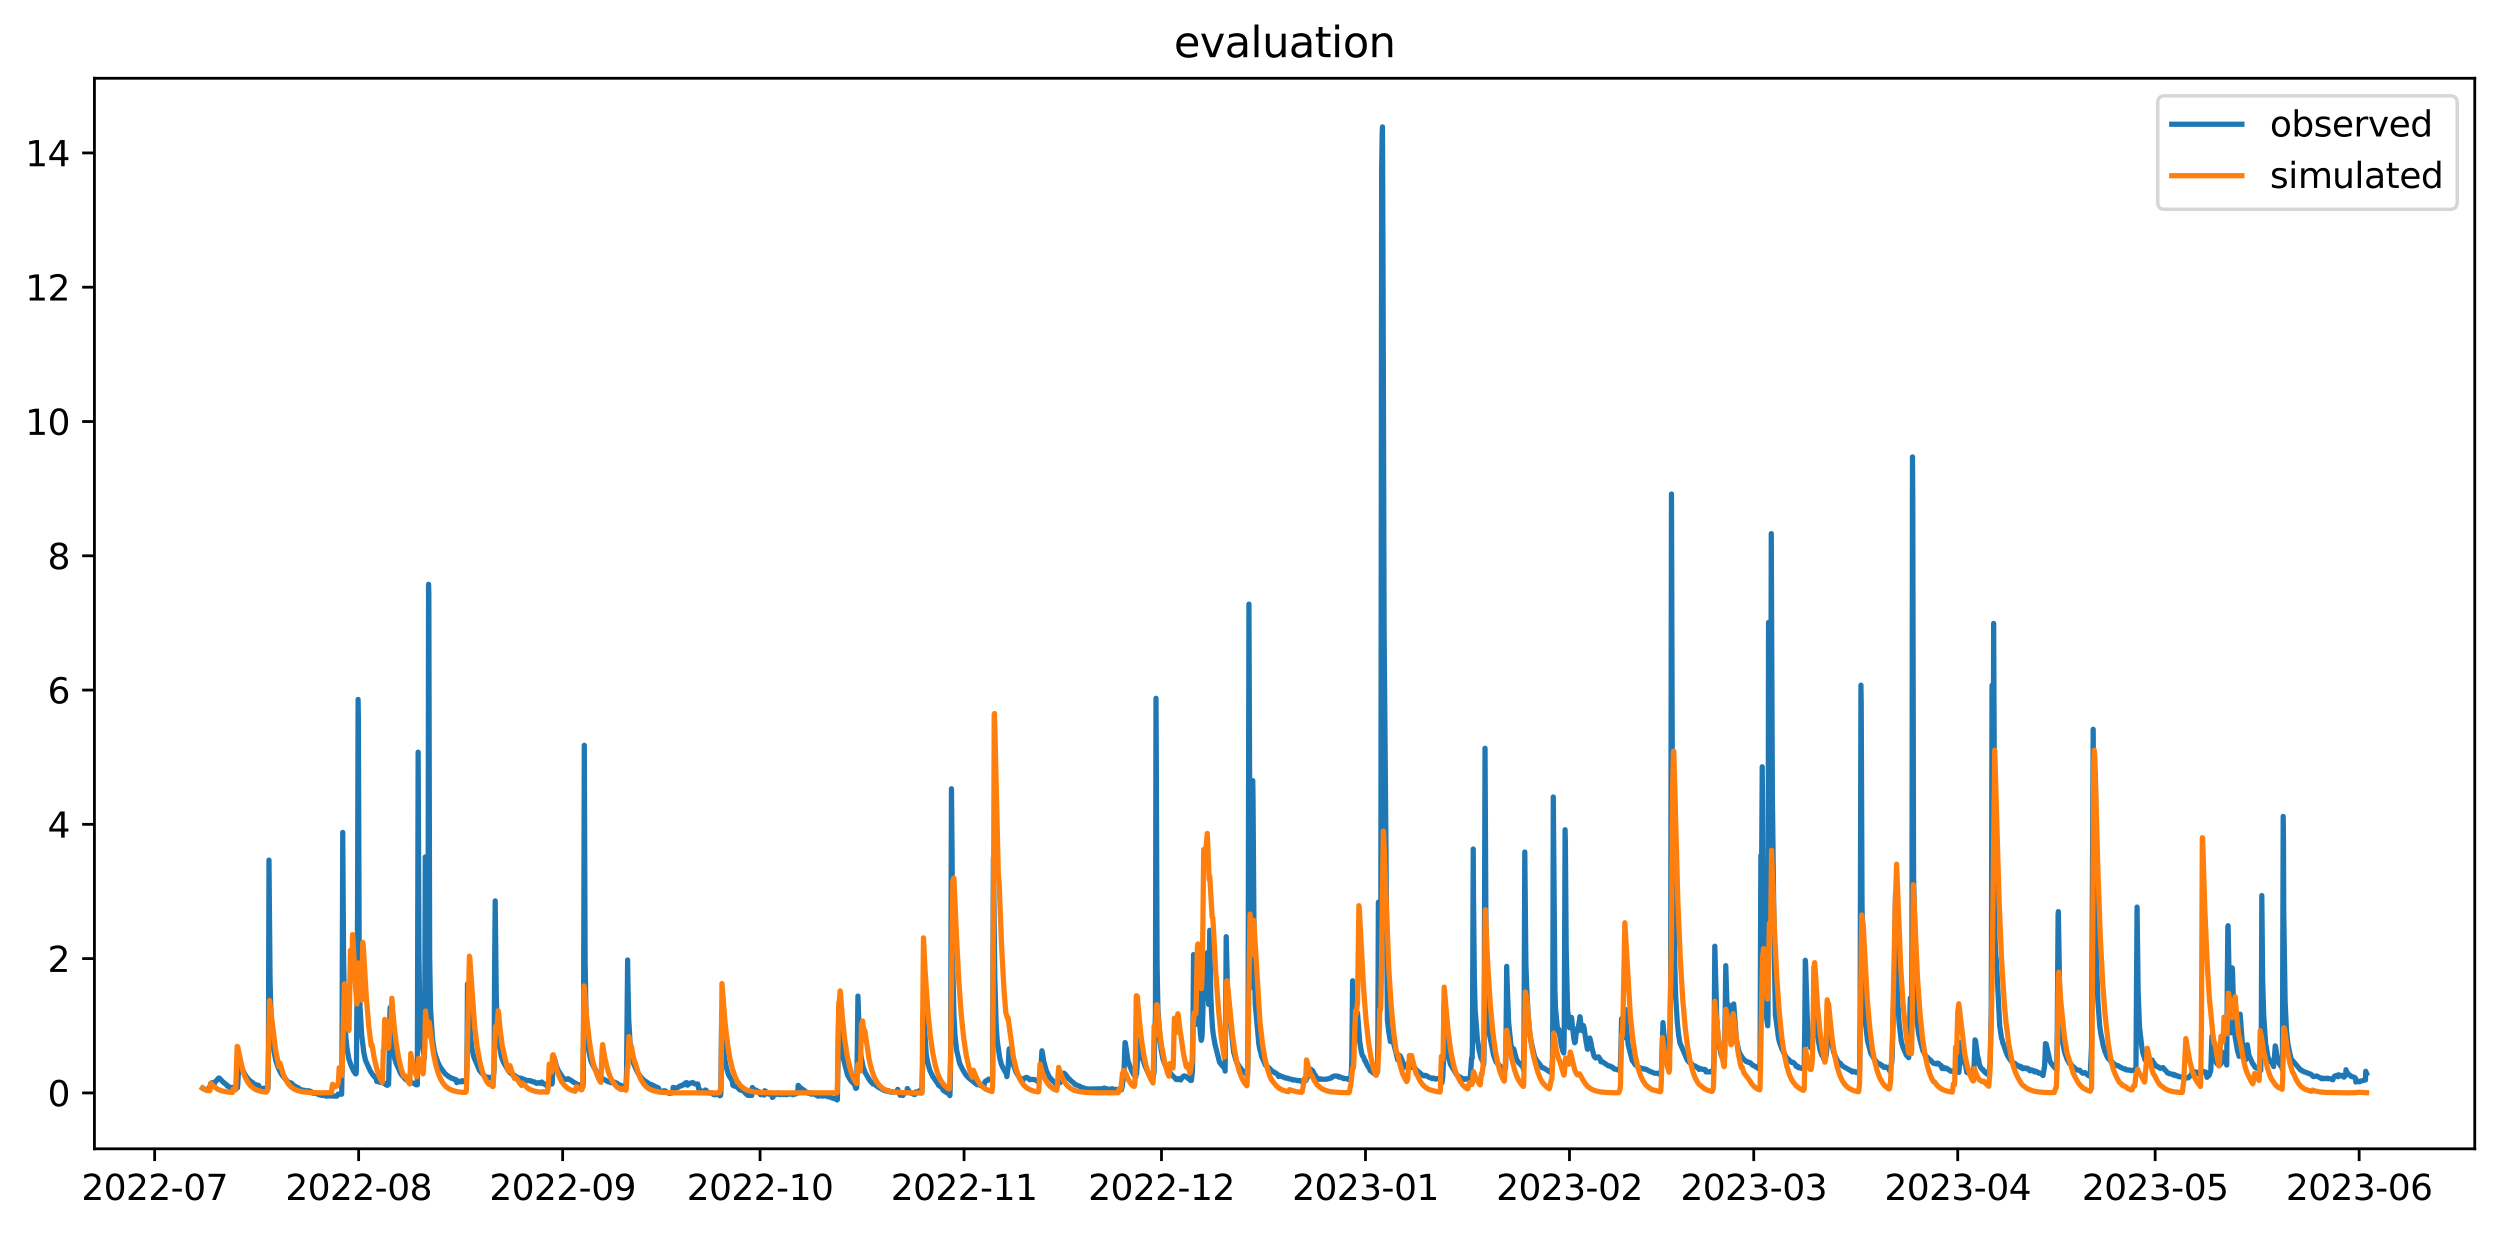 <?xml version="1.0" encoding="utf-8" standalone="no"?>
<!DOCTYPE svg PUBLIC "-//W3C//DTD SVG 1.1//EN"
  "http://www.w3.org/Graphics/SVG/1.1/DTD/svg11.dtd">
<svg xmlns:xlink="http://www.w3.org/1999/xlink" width="712.835pt" height="351.436pt" viewBox="0 0 712.835 351.436" xmlns="http://www.w3.org/2000/svg" version="1.1">
 <defs>
  <style type="text/css">*{stroke-linejoin: round; stroke-linecap: butt}</style>
 </defs>
 <g id="figure_1">
  <g id="patch_1">
   <path d="M 0 351.436 
L 712.835 351.436 
L 712.835 0 
L 0 0 
z
" style="fill: #ffffff"/>
  </g>
  <g id="axes_1">
   <g id="patch_2">
    <path d="M 26.925 327.558 
L 705.635 327.558 
L 705.635 22.318 
L 26.925 22.318 
z
" style="fill: #ffffff"/>
   </g>
   <g id="matplotlib.axis_1">
    <g id="xtick_1">
     <g id="line2d_1">
      <defs>
       <path id="m1712cdca17" d="M 0 0 
L 0 3.5 
" style="stroke: #000000; stroke-width: 0.8"/>
      </defs>
      <g>
       <use xlink:href="#m1712cdca17" x="44.094" y="327.558" style="stroke: #000000; stroke-width: 0.8"/>
      </g>
     </g>
     <g id="text_1">
      <!-- 2022-07 -->
      <g transform="translate(23.202 342.157) scale(0.1 -0.1)">
       <defs>
        <path id="DejaVuSans-32" d="M 1228 531 
L 3431 531 
L 3431 0 
L 469 0 
L 469 531 
Q 828 903 1448 1529 
Q 2069 2156 2228 2338 
Q 2531 2678 2651 2914 
Q 2772 3150 2772 3378 
Q 2772 3750 2511 3984 
Q 2250 4219 1831 4219 
Q 1534 4219 1204 4116 
Q 875 4013 500 3803 
L 500 4441 
Q 881 4594 1212 4672 
Q 1544 4750 1819 4750 
Q 2544 4750 2975 4387 
Q 3406 4025 3406 3419 
Q 3406 3131 3298 2873 
Q 3191 2616 2906 2266 
Q 2828 2175 2409 1742 
Q 1991 1309 1228 531 
z
" transform="scale(0.016)"/>
        <path id="DejaVuSans-30" d="M 2034 4250 
Q 1547 4250 1301 3770 
Q 1056 3291 1056 2328 
Q 1056 1369 1301 889 
Q 1547 409 2034 409 
Q 2525 409 2770 889 
Q 3016 1369 3016 2328 
Q 3016 3291 2770 3770 
Q 2525 4250 2034 4250 
z
M 2034 4750 
Q 2819 4750 3233 4129 
Q 3647 3509 3647 2328 
Q 3647 1150 3233 529 
Q 2819 -91 2034 -91 
Q 1250 -91 836 529 
Q 422 1150 422 2328 
Q 422 3509 836 4129 
Q 1250 4750 2034 4750 
z
" transform="scale(0.016)"/>
        <path id="DejaVuSans-2d" d="M 313 2009 
L 1997 2009 
L 1997 1497 
L 313 1497 
L 313 2009 
z
" transform="scale(0.016)"/>
        <path id="DejaVuSans-37" d="M 525 4666 
L 3525 4666 
L 3525 4397 
L 1831 0 
L 1172 0 
L 2766 4134 
L 525 4134 
L 525 4666 
z
" transform="scale(0.016)"/>
       </defs>
       <use xlink:href="#DejaVuSans-32"/>
       <use xlink:href="#DejaVuSans-30" x="63.623"/>
       <use xlink:href="#DejaVuSans-32" x="127.246"/>
       <use xlink:href="#DejaVuSans-32" x="190.869"/>
       <use xlink:href="#DejaVuSans-2d" x="254.492"/>
       <use xlink:href="#DejaVuSans-30" x="290.576"/>
       <use xlink:href="#DejaVuSans-37" x="354.199"/>
      </g>
     </g>
    </g>
    <g id="xtick_2">
     <g id="line2d_2">
      <g>
       <use xlink:href="#m1712cdca17" x="102.261" y="327.558" style="stroke: #000000; stroke-width: 0.8"/>
      </g>
     </g>
     <g id="text_2">
      <!-- 2022-08 -->
      <g transform="translate(81.369 342.157) scale(0.1 -0.1)">
       <defs>
        <path id="DejaVuSans-38" d="M 2034 2216 
Q 1584 2216 1326 1975 
Q 1069 1734 1069 1313 
Q 1069 891 1326 650 
Q 1584 409 2034 409 
Q 2484 409 2743 651 
Q 3003 894 3003 1313 
Q 3003 1734 2745 1975 
Q 2488 2216 2034 2216 
z
M 1403 2484 
Q 997 2584 770 2862 
Q 544 3141 544 3541 
Q 544 4100 942 4425 
Q 1341 4750 2034 4750 
Q 2731 4750 3128 4425 
Q 3525 4100 3525 3541 
Q 3525 3141 3298 2862 
Q 3072 2584 2669 2484 
Q 3125 2378 3379 2068 
Q 3634 1759 3634 1313 
Q 3634 634 3220 271 
Q 2806 -91 2034 -91 
Q 1263 -91 848 271 
Q 434 634 434 1313 
Q 434 1759 690 2068 
Q 947 2378 1403 2484 
z
M 1172 3481 
Q 1172 3119 1398 2916 
Q 1625 2713 2034 2713 
Q 2441 2713 2670 2916 
Q 2900 3119 2900 3481 
Q 2900 3844 2670 4047 
Q 2441 4250 2034 4250 
Q 1625 4250 1398 4047 
Q 1172 3844 1172 3481 
z
" transform="scale(0.016)"/>
       </defs>
       <use xlink:href="#DejaVuSans-32"/>
       <use xlink:href="#DejaVuSans-30" x="63.623"/>
       <use xlink:href="#DejaVuSans-32" x="127.246"/>
       <use xlink:href="#DejaVuSans-32" x="190.869"/>
       <use xlink:href="#DejaVuSans-2d" x="254.492"/>
       <use xlink:href="#DejaVuSans-30" x="290.576"/>
       <use xlink:href="#DejaVuSans-38" x="354.199"/>
      </g>
     </g>
    </g>
    <g id="xtick_3">
     <g id="line2d_3">
      <g>
       <use xlink:href="#m1712cdca17" x="160.428" y="327.558" style="stroke: #000000; stroke-width: 0.8"/>
      </g>
     </g>
     <g id="text_3">
      <!-- 2022-09 -->
      <g transform="translate(139.536 342.157) scale(0.1 -0.1)">
       <defs>
        <path id="DejaVuSans-39" d="M 703 97 
L 703 672 
Q 941 559 1184 500 
Q 1428 441 1663 441 
Q 2288 441 2617 861 
Q 2947 1281 2994 2138 
Q 2813 1869 2534 1725 
Q 2256 1581 1919 1581 
Q 1219 1581 811 2004 
Q 403 2428 403 3163 
Q 403 3881 828 4315 
Q 1253 4750 1959 4750 
Q 2769 4750 3195 4129 
Q 3622 3509 3622 2328 
Q 3622 1225 3098 567 
Q 2575 -91 1691 -91 
Q 1453 -91 1209 -44 
Q 966 3 703 97 
z
M 1959 2075 
Q 2384 2075 2632 2365 
Q 2881 2656 2881 3163 
Q 2881 3666 2632 3958 
Q 2384 4250 1959 4250 
Q 1534 4250 1286 3958 
Q 1038 3666 1038 3163 
Q 1038 2656 1286 2365 
Q 1534 2075 1959 2075 
z
" transform="scale(0.016)"/>
       </defs>
       <use xlink:href="#DejaVuSans-32"/>
       <use xlink:href="#DejaVuSans-30" x="63.623"/>
       <use xlink:href="#DejaVuSans-32" x="127.246"/>
       <use xlink:href="#DejaVuSans-32" x="190.869"/>
       <use xlink:href="#DejaVuSans-2d" x="254.492"/>
       <use xlink:href="#DejaVuSans-30" x="290.576"/>
       <use xlink:href="#DejaVuSans-39" x="354.199"/>
      </g>
     </g>
    </g>
    <g id="xtick_4">
     <g id="line2d_4">
      <g>
       <use xlink:href="#m1712cdca17" x="216.719" y="327.558" style="stroke: #000000; stroke-width: 0.8"/>
      </g>
     </g>
     <g id="text_4">
      <!-- 2022-10 -->
      <g transform="translate(195.827 342.157) scale(0.1 -0.1)">
       <defs>
        <path id="DejaVuSans-31" d="M 794 531 
L 1825 531 
L 1825 4091 
L 703 3866 
L 703 4441 
L 1819 4666 
L 2450 4666 
L 2450 531 
L 3481 531 
L 3481 0 
L 794 0 
L 794 531 
z
" transform="scale(0.016)"/>
       </defs>
       <use xlink:href="#DejaVuSans-32"/>
       <use xlink:href="#DejaVuSans-30" x="63.623"/>
       <use xlink:href="#DejaVuSans-32" x="127.246"/>
       <use xlink:href="#DejaVuSans-32" x="190.869"/>
       <use xlink:href="#DejaVuSans-2d" x="254.492"/>
       <use xlink:href="#DejaVuSans-31" x="290.576"/>
       <use xlink:href="#DejaVuSans-30" x="354.199"/>
      </g>
     </g>
    </g>
    <g id="xtick_5">
     <g id="line2d_5">
      <g>
       <use xlink:href="#m1712cdca17" x="274.886" y="327.558" style="stroke: #000000; stroke-width: 0.8"/>
      </g>
     </g>
     <g id="text_5">
      <!-- 2022-11 -->
      <g transform="translate(253.994 342.157) scale(0.1 -0.1)">
       <use xlink:href="#DejaVuSans-32"/>
       <use xlink:href="#DejaVuSans-30" x="63.623"/>
       <use xlink:href="#DejaVuSans-32" x="127.246"/>
       <use xlink:href="#DejaVuSans-32" x="190.869"/>
       <use xlink:href="#DejaVuSans-2d" x="254.492"/>
       <use xlink:href="#DejaVuSans-31" x="290.576"/>
       <use xlink:href="#DejaVuSans-31" x="354.199"/>
      </g>
     </g>
    </g>
    <g id="xtick_6">
     <g id="line2d_6">
      <g>
       <use xlink:href="#m1712cdca17" x="331.176" y="327.558" style="stroke: #000000; stroke-width: 0.8"/>
      </g>
     </g>
     <g id="text_6">
      <!-- 2022-12 -->
      <g transform="translate(310.285 342.157) scale(0.1 -0.1)">
       <use xlink:href="#DejaVuSans-32"/>
       <use xlink:href="#DejaVuSans-30" x="63.623"/>
       <use xlink:href="#DejaVuSans-32" x="127.246"/>
       <use xlink:href="#DejaVuSans-32" x="190.869"/>
       <use xlink:href="#DejaVuSans-2d" x="254.492"/>
       <use xlink:href="#DejaVuSans-31" x="290.576"/>
       <use xlink:href="#DejaVuSans-32" x="354.199"/>
      </g>
     </g>
    </g>
    <g id="xtick_7">
     <g id="line2d_7">
      <g>
       <use xlink:href="#m1712cdca17" x="389.344" y="327.558" style="stroke: #000000; stroke-width: 0.8"/>
      </g>
     </g>
     <g id="text_7">
      <!-- 2023-01 -->
      <g transform="translate(368.452 342.157) scale(0.1 -0.1)">
       <defs>
        <path id="DejaVuSans-33" d="M 2597 2516 
Q 3050 2419 3304 2112 
Q 3559 1806 3559 1356 
Q 3559 666 3084 287 
Q 2609 -91 1734 -91 
Q 1441 -91 1130 -33 
Q 819 25 488 141 
L 488 750 
Q 750 597 1062 519 
Q 1375 441 1716 441 
Q 2309 441 2620 675 
Q 2931 909 2931 1356 
Q 2931 1769 2642 2001 
Q 2353 2234 1838 2234 
L 1294 2234 
L 1294 2753 
L 1863 2753 
Q 2328 2753 2575 2939 
Q 2822 3125 2822 3475 
Q 2822 3834 2567 4026 
Q 2313 4219 1838 4219 
Q 1578 4219 1281 4162 
Q 984 4106 628 3988 
L 628 4550 
Q 988 4650 1302 4700 
Q 1616 4750 1894 4750 
Q 2613 4750 3031 4423 
Q 3450 4097 3450 3541 
Q 3450 3153 3228 2886 
Q 3006 2619 2597 2516 
z
" transform="scale(0.016)"/>
       </defs>
       <use xlink:href="#DejaVuSans-32"/>
       <use xlink:href="#DejaVuSans-30" x="63.623"/>
       <use xlink:href="#DejaVuSans-32" x="127.246"/>
       <use xlink:href="#DejaVuSans-33" x="190.869"/>
       <use xlink:href="#DejaVuSans-2d" x="254.492"/>
       <use xlink:href="#DejaVuSans-30" x="290.576"/>
       <use xlink:href="#DejaVuSans-31" x="354.199"/>
      </g>
     </g>
    </g>
    <g id="xtick_8">
     <g id="line2d_8">
      <g>
       <use xlink:href="#m1712cdca17" x="447.511" y="327.558" style="stroke: #000000; stroke-width: 0.8"/>
      </g>
     </g>
     <g id="text_8">
      <!-- 2023-02 -->
      <g transform="translate(426.619 342.157) scale(0.1 -0.1)">
       <use xlink:href="#DejaVuSans-32"/>
       <use xlink:href="#DejaVuSans-30" x="63.623"/>
       <use xlink:href="#DejaVuSans-32" x="127.246"/>
       <use xlink:href="#DejaVuSans-33" x="190.869"/>
       <use xlink:href="#DejaVuSans-2d" x="254.492"/>
       <use xlink:href="#DejaVuSans-30" x="290.576"/>
       <use xlink:href="#DejaVuSans-32" x="354.199"/>
      </g>
     </g>
    </g>
    <g id="xtick_9">
     <g id="line2d_9">
      <g>
       <use xlink:href="#m1712cdca17" x="500.049" y="327.558" style="stroke: #000000; stroke-width: 0.8"/>
      </g>
     </g>
     <g id="text_9">
      <!-- 2023-03 -->
      <g transform="translate(479.157 342.157) scale(0.1 -0.1)">
       <use xlink:href="#DejaVuSans-32"/>
       <use xlink:href="#DejaVuSans-30" x="63.623"/>
       <use xlink:href="#DejaVuSans-32" x="127.246"/>
       <use xlink:href="#DejaVuSans-33" x="190.869"/>
       <use xlink:href="#DejaVuSans-2d" x="254.492"/>
       <use xlink:href="#DejaVuSans-30" x="290.576"/>
       <use xlink:href="#DejaVuSans-33" x="354.199"/>
      </g>
     </g>
    </g>
    <g id="xtick_10">
     <g id="line2d_10">
      <g>
       <use xlink:href="#m1712cdca17" x="558.216" y="327.558" style="stroke: #000000; stroke-width: 0.8"/>
      </g>
     </g>
     <g id="text_10">
      <!-- 2023-04 -->
      <g transform="translate(537.324 342.157) scale(0.1 -0.1)">
       <defs>
        <path id="DejaVuSans-34" d="M 2419 4116 
L 825 1625 
L 2419 1625 
L 2419 4116 
z
M 2253 4666 
L 3047 4666 
L 3047 1625 
L 3713 1625 
L 3713 1100 
L 3047 1100 
L 3047 0 
L 2419 0 
L 2419 1100 
L 313 1100 
L 313 1709 
L 2253 4666 
z
" transform="scale(0.016)"/>
       </defs>
       <use xlink:href="#DejaVuSans-32"/>
       <use xlink:href="#DejaVuSans-30" x="63.623"/>
       <use xlink:href="#DejaVuSans-32" x="127.246"/>
       <use xlink:href="#DejaVuSans-33" x="190.869"/>
       <use xlink:href="#DejaVuSans-2d" x="254.492"/>
       <use xlink:href="#DejaVuSans-30" x="290.576"/>
       <use xlink:href="#DejaVuSans-34" x="354.199"/>
      </g>
     </g>
    </g>
    <g id="xtick_11">
     <g id="line2d_11">
      <g>
       <use xlink:href="#m1712cdca17" x="614.507" y="327.558" style="stroke: #000000; stroke-width: 0.8"/>
      </g>
     </g>
     <g id="text_11">
      <!-- 2023-05 -->
      <g transform="translate(593.615 342.157) scale(0.1 -0.1)">
       <defs>
        <path id="DejaVuSans-35" d="M 691 4666 
L 3169 4666 
L 3169 4134 
L 1269 4134 
L 1269 2991 
Q 1406 3038 1543 3061 
Q 1681 3084 1819 3084 
Q 2600 3084 3056 2656 
Q 3513 2228 3513 1497 
Q 3513 744 3044 326 
Q 2575 -91 1722 -91 
Q 1428 -91 1123 -41 
Q 819 9 494 109 
L 494 744 
Q 775 591 1075 516 
Q 1375 441 1709 441 
Q 2250 441 2565 725 
Q 2881 1009 2881 1497 
Q 2881 1984 2565 2268 
Q 2250 2553 1709 2553 
Q 1456 2553 1204 2497 
Q 953 2441 691 2322 
L 691 4666 
z
" transform="scale(0.016)"/>
       </defs>
       <use xlink:href="#DejaVuSans-32"/>
       <use xlink:href="#DejaVuSans-30" x="63.623"/>
       <use xlink:href="#DejaVuSans-32" x="127.246"/>
       <use xlink:href="#DejaVuSans-33" x="190.869"/>
       <use xlink:href="#DejaVuSans-2d" x="254.492"/>
       <use xlink:href="#DejaVuSans-30" x="290.576"/>
       <use xlink:href="#DejaVuSans-35" x="354.199"/>
      </g>
     </g>
    </g>
    <g id="xtick_12">
     <g id="line2d_12">
      <g>
       <use xlink:href="#m1712cdca17" x="672.674" y="327.558" style="stroke: #000000; stroke-width: 0.8"/>
      </g>
     </g>
     <g id="text_12">
      <!-- 2023-06 -->
      <g transform="translate(651.782 342.157) scale(0.1 -0.1)">
       <defs>
        <path id="DejaVuSans-36" d="M 2113 2584 
Q 1688 2584 1439 2293 
Q 1191 2003 1191 1497 
Q 1191 994 1439 701 
Q 1688 409 2113 409 
Q 2538 409 2786 701 
Q 3034 994 3034 1497 
Q 3034 2003 2786 2293 
Q 2538 2584 2113 2584 
z
M 3366 4563 
L 3366 3988 
Q 3128 4100 2886 4159 
Q 2644 4219 2406 4219 
Q 1781 4219 1451 3797 
Q 1122 3375 1075 2522 
Q 1259 2794 1537 2939 
Q 1816 3084 2150 3084 
Q 2853 3084 3261 2657 
Q 3669 2231 3669 1497 
Q 3669 778 3244 343 
Q 2819 -91 2113 -91 
Q 1303 -91 875 529 
Q 447 1150 447 2328 
Q 447 3434 972 4092 
Q 1497 4750 2381 4750 
Q 2619 4750 2861 4703 
Q 3103 4656 3366 4563 
z
" transform="scale(0.016)"/>
       </defs>
       <use xlink:href="#DejaVuSans-32"/>
       <use xlink:href="#DejaVuSans-30" x="63.623"/>
       <use xlink:href="#DejaVuSans-32" x="127.246"/>
       <use xlink:href="#DejaVuSans-33" x="190.869"/>
       <use xlink:href="#DejaVuSans-2d" x="254.492"/>
       <use xlink:href="#DejaVuSans-30" x="290.576"/>
       <use xlink:href="#DejaVuSans-36" x="354.199"/>
      </g>
     </g>
    </g>
   </g>
   <g id="matplotlib.axis_2">
    <g id="ytick_1">
     <g id="line2d_13">
      <defs>
       <path id="m088bddfa67" d="M 0 0 
L -3.5 0 
" style="stroke: #000000; stroke-width: 0.8"/>
      </defs>
      <g>
       <use xlink:href="#m088bddfa67" x="26.925" y="311.626" style="stroke: #000000; stroke-width: 0.8"/>
      </g>
     </g>
     <g id="text_13">
      <!-- 0 -->
      <g transform="translate(13.562 315.425) scale(0.1 -0.1)">
       <use xlink:href="#DejaVuSans-30"/>
      </g>
     </g>
    </g>
    <g id="ytick_2">
     <g id="line2d_14">
      <g>
       <use xlink:href="#m088bddfa67" x="26.925" y="273.338" style="stroke: #000000; stroke-width: 0.8"/>
      </g>
     </g>
     <g id="text_14">
      <!-- 2 -->
      <g transform="translate(13.562 277.137) scale(0.1 -0.1)">
       <use xlink:href="#DejaVuSans-32"/>
      </g>
     </g>
    </g>
    <g id="ytick_3">
     <g id="line2d_15">
      <g>
       <use xlink:href="#m088bddfa67" x="26.925" y="235.05" style="stroke: #000000; stroke-width: 0.8"/>
      </g>
     </g>
     <g id="text_15">
      <!-- 4 -->
      <g transform="translate(13.562 238.849) scale(0.1 -0.1)">
       <use xlink:href="#DejaVuSans-34"/>
      </g>
     </g>
    </g>
    <g id="ytick_4">
     <g id="line2d_16">
      <g>
       <use xlink:href="#m088bddfa67" x="26.925" y="196.762" style="stroke: #000000; stroke-width: 0.8"/>
      </g>
     </g>
     <g id="text_16">
      <!-- 6 -->
      <g transform="translate(13.562 200.561) scale(0.1 -0.1)">
       <use xlink:href="#DejaVuSans-36"/>
      </g>
     </g>
    </g>
    <g id="ytick_5">
     <g id="line2d_17">
      <g>
       <use xlink:href="#m088bddfa67" x="26.925" y="158.474" style="stroke: #000000; stroke-width: 0.8"/>
      </g>
     </g>
     <g id="text_17">
      <!-- 8 -->
      <g transform="translate(13.562 162.274) scale(0.1 -0.1)">
       <use xlink:href="#DejaVuSans-38"/>
      </g>
     </g>
    </g>
    <g id="ytick_6">
     <g id="line2d_18">
      <g>
       <use xlink:href="#m088bddfa67" x="26.925" y="120.187" style="stroke: #000000; stroke-width: 0.8"/>
      </g>
     </g>
     <g id="text_18">
      <!-- 10 -->
      <g transform="translate(7.2 123.986) scale(0.1 -0.1)">
       <use xlink:href="#DejaVuSans-31"/>
       <use xlink:href="#DejaVuSans-30" x="63.623"/>
      </g>
     </g>
    </g>
    <g id="ytick_7">
     <g id="line2d_19">
      <g>
       <use xlink:href="#m088bddfa67" x="26.925" y="81.899" style="stroke: #000000; stroke-width: 0.8"/>
      </g>
     </g>
     <g id="text_19">
      <!-- 12 -->
      <g transform="translate(7.2 85.698) scale(0.1 -0.1)">
       <use xlink:href="#DejaVuSans-31"/>
       <use xlink:href="#DejaVuSans-32" x="63.623"/>
      </g>
     </g>
    </g>
    <g id="ytick_8">
     <g id="line2d_20">
      <g>
       <use xlink:href="#m088bddfa67" x="26.925" y="43.611" style="stroke: #000000; stroke-width: 0.8"/>
      </g>
     </g>
     <g id="text_20">
      <!-- 14 -->
      <g transform="translate(7.2 47.41) scale(0.1 -0.1)">
       <use xlink:href="#DejaVuSans-31"/>
       <use xlink:href="#DejaVuSans-34" x="63.623"/>
      </g>
     </g>
    </g>
   </g>
   <g id="line2d_21">
    <path d="M 57.775 310.286 
L 57.932 310.429 
L 58.323 310.525 
L 58.479 310.621 
L 58.714 310.621 
L 58.87 310.812 
L 59.026 310.812 
L 59.183 310.956 
L 59.261 310.908 
L 59.652 310.238 
L 59.808 309.982 
L 60.043 309.089 
L 60.199 308.898 
L 60.277 308.898 
L 60.434 308.706 
L 60.668 308.706 
L 60.825 308.898 
L 61.137 308.993 
L 61.45 308.323 
L 61.528 308.323 
L 61.685 308.132 
L 61.919 307.94 
L 62.154 307.558 
L 62.232 307.558 
L 62.388 307.366 
L 62.623 307.462 
L 63.561 308.515 
L 63.639 308.515 
L 63.795 308.706 
L 64.577 309.28 
L 64.812 309.663 
L 65.046 309.663 
L 65.203 309.855 
L 65.359 309.903 
L 65.515 310.046 
L 65.75 310.142 
L 65.906 310.238 
L 66.141 310.046 
L 67.314 310.094 
L 67.392 310.238 
L 67.548 310.046 
L 67.705 310.19 
L 67.783 309.52 
L 68.095 303.585 
L 68.33 303.059 
L 68.721 303.681 
L 69.19 305.069 
L 69.815 306.313 
L 70.05 306.648 
L 70.285 307.079 
L 71.379 308.323 
L 71.692 308.419 
L 72.005 308.706 
L 72.083 308.706 
L 72.395 309.089 
L 72.63 309.185 
L 72.786 309.28 
L 73.021 309.28 
L 73.177 309.472 
L 73.724 309.472 
L 73.881 309.951 
L 74.037 310.046 
L 74.115 310.046 
L 74.272 310.238 
L 74.428 310.333 
L 74.741 310.429 
L 75.132 310.381 
L 75.21 310.286 
L 75.366 310.381 
L 75.523 310.429 
L 75.679 310.238 
L 75.992 310.333 
L 76.148 310.429 
L 76.383 310.429 
L 76.461 308.228 
L 76.539 298.991 
L 76.695 245.244 
L 77.008 279.942 
L 77.243 288.318 
L 77.555 293.535 
L 78.103 299.709 
L 78.65 302.484 
L 78.806 302.915 
L 79.275 304.303 
L 79.901 305.643 
L 80.292 306.361 
L 80.37 306.409 
L 80.683 306.887 
L 82.09 308.467 
L 82.637 308.706 
L 82.95 308.754 
L 83.106 308.898 
L 83.184 308.898 
L 83.419 309.185 
L 83.654 309.472 
L 83.81 309.472 
L 83.966 309.663 
L 84.123 309.663 
L 84.357 309.951 
L 84.435 309.903 
L 84.67 310.046 
L 84.983 310.094 
L 85.217 310.333 
L 85.53 310.621 
L 85.999 310.716 
L 86.155 310.812 
L 86.937 310.908 
L 87.094 311.003 
L 87.406 311.099 
L 87.563 311.195 
L 87.641 311.051 
L 87.719 311.099 
L 87.797 311.003 
L 87.875 311.099 
L 88.032 311.003 
L 88.501 311.243 
L 88.657 311.195 
L 88.892 311.578 
L 89.204 311.626 
L 89.283 311.721 
L 89.517 311.578 
L 89.83 311.578 
L 89.986 311.769 
L 90.299 311.865 
L 90.455 311.913 
L 90.534 311.817 
L 90.69 311.961 
L 90.768 311.961 
L 90.924 312.152 
L 91.55 312.248 
L 91.706 312.344 
L 92.723 312.344 
L 92.879 312.535 
L 94.208 312.471 
L 94.443 312.344 
L 94.599 312.535 
L 96.084 312.535 
L 96.397 311.961 
L 96.554 312.056 
L 96.71 311.961 
L 97.414 312.008 
L 97.492 306.935 
L 97.726 237.347 
L 97.961 273.194 
L 98.274 289.371 
L 98.586 295.305 
L 98.899 298.656 
L 99.524 302.245 
L 99.603 302.341 
L 100.072 303.729 
L 100.854 305.452 
L 101.01 305.643 
L 101.401 306.217 
L 101.479 306.026 
L 101.557 306.122 
L 101.635 303.872 
L 101.948 260.511 
L 102.104 199.442 
L 102.183 204.659 
L 102.417 271.184 
L 102.652 287.361 
L 102.73 288.222 
L 103.121 295.066 
L 103.746 300.187 
L 104.215 302.341 
L 105.544 305.308 
L 106.248 306.409 
L 107.343 307.653 
L 107.421 308.371 
L 107.499 308.323 
L 107.89 308.323 
L 108.046 308.515 
L 108.515 308.61 
L 108.672 308.706 
L 109.375 308.706 
L 109.532 308.898 
L 109.688 308.898 
L 110.001 309.28 
L 110.313 309.328 
L 110.392 309.472 
L 110.548 309.089 
L 110.626 309.185 
L 110.704 309.28 
L 110.783 309.185 
L 110.861 307.223 
L 111.173 288.749 
L 111.252 287.265 
L 111.33 287.313 
L 111.408 287.6 
L 111.877 296.789 
L 112.268 300.187 
L 112.659 302.341 
L 112.737 302.484 
L 112.972 303.25 
L 114.301 306.217 
L 115.63 307.749 
L 115.708 307.749 
L 115.864 307.94 
L 116.099 308.036 
L 116.255 308.132 
L 116.412 308.228 
L 116.724 308.323 
L 116.959 308.419 
L 117.272 308.706 
L 117.741 308.802 
L 118.053 308.898 
L 118.21 308.993 
L 118.523 309.28 
L 118.992 309.328 
L 119.226 214.47 
L 119.304 232.178 
L 119.461 272.716 
L 119.695 287.983 
L 120.399 298.129 
L 121.024 301.671 
L 121.103 290.328 
L 121.259 244.335 
L 121.806 290.663 
L 121.963 293.487 
L 122.041 285.063 
L 122.197 166.611 
L 122.275 169.386 
L 122.51 272.763 
L 122.744 287.265 
L 123.292 295.928 
L 123.839 299.709 
L 124.23 301.144 
L 125.012 303.298 
L 125.09 303.346 
L 125.481 304.207 
L 126.575 305.691 
L 126.966 306.217 
L 127.123 306.313 
L 127.435 306.6 
L 127.513 306.6 
L 127.67 306.792 
L 127.748 306.792 
L 127.904 306.983 
L 128.217 307.079 
L 128.53 307.366 
L 128.843 307.414 
L 128.999 307.558 
L 129.312 307.558 
L 129.468 307.749 
L 130.015 307.845 
L 130.093 307.94 
L 130.25 308.706 
L 130.484 308.275 
L 131.032 308.323 
L 131.188 308.467 
L 131.423 308.419 
L 131.657 308.467 
L 131.813 308.132 
L 131.97 308.228 
L 132.595 308.515 
L 132.673 308.515 
L 132.83 308.642 
L 132.986 308.275 
L 133.143 303.681 
L 133.299 280.565 
L 133.533 286.26 
L 133.612 288.031 
L 133.69 287.361 
L 134.237 296.023 
L 134.628 299.326 
L 135.097 301.384 
L 136.739 305.26 
L 136.817 305.26 
L 137.13 305.739 
L 137.599 306.217 
L 137.677 306.217 
L 138.068 306.792 
L 138.302 306.887 
L 138.459 306.983 
L 138.615 306.983 
L 138.772 307.175 
L 139.319 307.175 
L 139.475 307.366 
L 139.866 307.366 
L 140.022 307.175 
L 140.335 307.079 
L 140.492 306.983 
L 140.57 307.079 
L 140.804 305.882 
L 140.882 303.92 
L 141.039 274.63 
L 141.195 256.874 
L 141.508 284.441 
L 141.821 292.769 
L 142.212 297.076 
L 142.915 301.096 
L 143.228 302.149 
L 143.306 302.197 
L 143.619 303.011 
L 144.948 305.26 
L 145.104 305.452 
L 145.417 305.835 
L 145.495 305.835 
L 145.652 306.026 
L 145.73 306.026 
L 145.886 306.217 
L 146.042 306.217 
L 146.199 306.409 
L 146.355 306.409 
L 146.512 306.6 
L 146.824 306.696 
L 147.293 307.079 
L 147.45 307.175 
L 147.684 307.223 
L 147.919 307.366 
L 148.388 307.462 
L 148.544 307.51 
L 148.622 307.414 
L 148.701 307.558 
L 148.779 307.51 
L 149.326 307.749 
L 149.404 307.749 
L 149.561 307.94 
L 149.952 307.94 
L 150.108 308.132 
L 151.202 308.132 
L 151.359 308.275 
L 151.593 308.323 
L 151.828 308.323 
L 151.906 308.467 
L 151.984 308.371 
L 152.141 308.515 
L 152.453 308.515 
L 152.61 308.706 
L 152.844 308.754 
L 153.001 308.898 
L 153.235 308.85 
L 153.47 308.706 
L 154.017 308.706 
L 154.095 308.898 
L 154.173 308.802 
L 154.486 308.515 
L 155.033 309.089 
L 155.424 309.089 
L 155.581 309.28 
L 155.815 309.472 
L 156.05 309.855 
L 156.206 309.663 
L 156.284 309.807 
L 156.362 309.568 
L 156.441 308.371 
L 156.519 308.515 
L 156.675 308.706 
L 156.832 308.898 
L 157.144 308.993 
L 157.379 309.089 
L 157.457 308.658 
L 157.77 301.479 
L 157.848 301.431 
L 158.004 301.575 
L 158.708 304.112 
L 159.099 305.021 
L 159.49 305.835 
L 159.568 305.835 
L 159.881 306.313 
L 160.193 306.792 
L 160.428 307.175 
L 160.662 307.366 
L 160.975 307.749 
L 161.757 307.749 
L 161.913 307.558 
L 162.148 307.653 
L 162.382 307.797 
L 163.242 308.323 
L 163.399 308.515 
L 163.633 308.61 
L 163.79 308.706 
L 163.946 308.754 
L 164.102 308.898 
L 164.181 308.898 
L 164.337 309.089 
L 164.65 309.185 
L 164.806 309.28 
L 165.041 309.28 
L 165.197 309.472 
L 165.666 309.52 
L 165.901 309.759 
L 166.057 309.855 
L 166.213 309.855 
L 166.291 308.275 
L 166.37 298.416 
L 166.604 212.508 
L 166.839 274.439 
L 167.073 287.839 
L 167.386 294.683 
L 167.855 299.326 
L 168.246 301.527 
L 168.559 302.628 
L 169.028 303.729 
L 170.279 305.835 
L 171.764 307.558 
L 171.921 307.605 
L 172.155 307.749 
L 173.562 308.515 
L 174.031 308.515 
L 174.188 308.706 
L 175.126 308.658 
L 175.282 308.563 
L 175.517 308.706 
L 175.673 308.754 
L 175.751 308.993 
L 175.83 308.898 
L 175.986 308.898 
L 176.142 309.089 
L 176.299 309.185 
L 176.924 309.472 
L 177.081 309.472 
L 177.393 309.855 
L 177.628 309.855 
L 177.706 309.998 
L 177.862 309.903 
L 178.019 310.046 
L 178.41 310.046 
L 178.488 309.663 
L 178.644 306.026 
L 178.957 273.721 
L 179.035 279.464 
L 179.27 290.663 
L 179.661 297.507 
L 180.051 300.761 
L 180.208 301.479 
L 180.599 303.107 
L 181.068 304.207 
L 181.381 304.925 
L 181.693 305.547 
L 182.162 306.409 
L 182.241 306.409 
L 182.475 306.792 
L 182.631 306.983 
L 183.491 307.94 
L 183.57 307.94 
L 183.804 308.18 
L 184.039 308.323 
L 184.195 308.419 
L 184.351 308.515 
L 184.508 308.61 
L 184.821 308.898 
L 184.977 308.898 
L 185.133 309.089 
L 185.368 309.137 
L 185.524 309.28 
L 185.837 309.28 
L 185.993 309.472 
L 186.384 309.52 
L 186.775 309.903 
L 186.931 309.855 
L 187.479 310.094 
L 187.557 310.094 
L 187.713 310.238 
L 187.791 310.286 
L 187.948 310.812 
L 188.495 311.386 
L 188.964 311.386 
L 189.199 311.003 
L 189.355 311.099 
L 189.433 311.195 
L 189.59 311.003 
L 189.824 311.291 
L 189.902 311.195 
L 190.215 311.434 
L 190.841 311.769 
L 190.997 311.626 
L 191.231 311.721 
L 191.466 311.578 
L 191.779 311.578 
L 191.935 310.046 
L 192.091 310.094 
L 192.17 310.238 
L 192.248 310.19 
L 192.482 310.238 
L 193.108 310.142 
L 193.264 310.046 
L 193.499 309.951 
L 193.811 309.663 
L 194.202 309.663 
L 194.359 309.472 
L 194.75 309.424 
L 195.297 308.898 
L 195.453 308.85 
L 195.61 308.706 
L 195.844 308.706 
L 196.001 309.424 
L 196.47 309.089 
L 196.626 308.898 
L 197.017 308.802 
L 197.33 308.706 
L 197.642 308.706 
L 197.799 308.898 
L 198.033 308.993 
L 198.19 309.089 
L 198.971 309.089 
L 199.206 310.429 
L 199.284 310.429 
L 199.44 310.621 
L 199.519 310.621 
L 199.988 311.386 
L 200.457 311.386 
L 200.535 311.243 
L 200.613 311.291 
L 201.082 310.812 
L 201.16 310.812 
L 201.239 310.956 
L 201.317 310.86 
L 201.473 311.195 
L 201.63 311.291 
L 201.708 311.338 
L 201.864 311.53 
L 202.099 311.578 
L 202.88 311.626 
L 203.271 311.961 
L 203.428 312.056 
L 203.584 312.152 
L 203.975 312.152 
L 204.131 311.961 
L 204.288 311.865 
L 204.522 311.817 
L 204.913 312.152 
L 204.991 312.152 
L 205.226 312.439 
L 205.46 312.344 
L 205.539 311.721 
L 205.773 288.844 
L 205.851 288.892 
L 206.164 297.316 
L 206.633 301.766 
L 207.024 303.92 
L 207.259 304.925 
L 207.728 306.457 
L 208.588 307.893 
L 208.666 307.94 
L 208.744 308.132 
L 208.979 309.472 
L 209.135 309.472 
L 209.291 309.663 
L 209.76 309.663 
L 209.917 309.855 
L 210.23 309.855 
L 210.542 310.333 
L 211.011 310.812 
L 211.559 310.812 
L 211.715 311.003 
L 211.95 311.003 
L 212.106 311.195 
L 212.262 311.195 
L 212.497 311.673 
L 212.966 312.152 
L 213.122 312.2 
L 213.279 312.344 
L 214.373 312.344 
L 214.53 310.094 
L 214.608 310.238 
L 214.764 310.429 
L 214.92 310.525 
L 215.233 310.812 
L 215.624 310.86 
L 215.859 311.099 
L 216.015 311.195 
L 216.406 311.243 
L 216.875 312.152 
L 217.031 311.961 
L 217.657 311.961 
L 217.891 312.248 
L 218.048 311.003 
L 218.204 311.195 
L 218.36 311.195 
L 218.595 311.721 
L 219.142 311.961 
L 220.002 311.961 
L 220.237 312.918 
L 220.393 312.822 
L 220.628 311.961 
L 220.706 312.008 
L 220.94 312.248 
L 221.097 312.008 
L 221.253 312.056 
L 221.488 311.817 
L 221.566 312.008 
L 221.644 311.961 
L 221.957 311.626 
L 222.035 311.673 
L 222.191 312.056 
L 222.348 312.152 
L 222.426 312.008 
L 222.504 312.104 
L 222.739 311.961 
L 223.051 312.056 
L 223.208 312.104 
L 223.364 312.104 
L 223.52 312.104 
L 223.755 311.817 
L 223.911 311.769 
L 223.99 311.817 
L 224.224 312.152 
L 224.302 312.152 
L 224.38 311.961 
L 224.459 312.104 
L 224.615 311.961 
L 224.771 311.961 
L 225.944 311.961 
L 226.1 312.152 
L 226.257 311.961 
L 226.804 311.961 
L 226.96 311.769 
L 227.429 311.673 
L 227.586 309.472 
L 228.446 310.429 
L 228.68 310.429 
L 228.915 310.812 
L 229.306 310.86 
L 229.697 311.386 
L 230.088 311.434 
L 230.244 311.578 
L 230.479 311.578 
L 230.557 311.721 
L 230.635 311.673 
L 230.791 311.578 
L 231.182 311.961 
L 231.808 311.961 
L 231.964 311.769 
L 232.277 311.817 
L 232.511 312.152 
L 232.668 312.248 
L 232.824 312.344 
L 232.98 312.391 
L 233.137 312.535 
L 233.528 312.535 
L 233.684 311.961 
L 233.919 312.152 
L 234.075 312.344 
L 234.231 312.344 
L 234.388 312.535 
L 234.7 312.535 
L 234.857 312.344 
L 235.169 312.439 
L 235.482 312.535 
L 235.951 312.583 
L 236.108 312.726 
L 236.733 312.726 
L 236.889 312.918 
L 237.202 313.014 
L 237.359 313.109 
L 237.984 313.205 
L 238.14 313.301 
L 238.297 313.301 
L 238.531 313.588 
L 238.688 313.636 
L 238.766 313.54 
L 238.922 303.442 
L 239.157 287.456 
L 239.235 288.174 
L 239.548 294.444 
L 239.626 293.343 
L 239.782 295.162 
L 240.408 301.623 
L 241.659 306.505 
L 242.128 307.366 
L 242.753 308.323 
L 242.831 308.323 
L 243.144 308.706 
L 243.691 309.28 
L 244.004 310.333 
L 244.239 310.19 
L 244.317 309.137 
L 244.629 284.011 
L 245.02 295.545 
L 245.411 300.666 
L 246.115 304.303 
L 246.349 304.925 
L 246.662 305.787 
L 248.069 308.18 
L 248.929 309.089 
L 249.086 309.089 
L 249.32 309.137 
L 249.477 309.28 
L 250.102 309.759 
L 250.259 309.855 
L 250.337 309.855 
L 250.493 310.046 
L 250.649 310.046 
L 250.806 310.238 
L 251.04 310.238 
L 251.119 310.381 
L 251.197 310.333 
L 251.509 310.621 
L 251.744 310.668 
L 251.9 310.812 
L 252.135 310.86 
L 252.291 311.003 
L 252.917 311.051 
L 252.995 311.147 
L 253.151 311.003 
L 253.308 311.003 
L 253.542 311.243 
L 253.933 311.386 
L 255.809 311.386 
L 255.888 311.243 
L 255.966 310.621 
L 256.044 310.812 
L 256.669 312.296 
L 256.826 311.961 
L 256.904 311.961 
L 257.06 312.152 
L 257.139 311.53 
L 257.373 312.296 
L 257.451 312.344 
L 257.842 311.578 
L 258.233 311.578 
L 258.389 311.386 
L 258.546 311.386 
L 258.624 311.147 
L 258.702 310.381 
L 258.78 310.477 
L 259.484 311.578 
L 259.797 311.626 
L 259.953 311.769 
L 260.188 311.817 
L 260.344 311.961 
L 260.735 312.056 
L 260.813 312.104 
L 261.048 311.338 
L 261.36 311.386 
L 261.673 311.386 
L 261.829 311.195 
L 262.064 311.147 
L 262.142 311.003 
L 262.22 311.051 
L 262.611 311.578 
L 262.689 311.434 
L 262.768 311.482 
L 262.846 311.434 
L 263.08 303.585 
L 263.315 288.653 
L 263.393 289.371 
L 264.097 300.618 
L 264.488 302.772 
L 265.035 304.925 
L 265.426 305.835 
L 266.051 307.127 
L 266.286 307.366 
L 266.911 308.323 
L 267.38 308.945 
L 267.615 309.472 
L 267.849 309.472 
L 268.162 309.855 
L 268.553 309.951 
L 268.631 309.998 
L 268.866 310.812 
L 269.022 310.812 
L 269.257 311.147 
L 269.491 311.003 
L 269.569 311.003 
L 269.726 311.386 
L 269.96 311.578 
L 270.351 311.626 
L 270.508 311.865 
L 270.586 311.769 
L 270.82 312.391 
L 270.898 311.291 
L 270.977 308.371 
L 271.055 298.177 
L 271.289 224.904 
L 271.446 240.315 
L 271.68 275.874 
L 271.993 289.419 
L 272.306 295.305 
L 272.775 299.517 
L 273.635 303.202 
L 274.26 304.495 
L 274.573 305.117 
L 275.355 306.409 
L 275.511 306.6 
L 275.824 306.983 
L 276.058 307.175 
L 276.215 307.366 
L 276.293 307.366 
L 276.449 307.558 
L 276.606 307.605 
L 276.84 307.893 
L 277.7 308.515 
L 277.857 308.706 
L 278.013 308.802 
L 278.326 309.089 
L 278.482 309.185 
L 278.56 309.28 
L 278.638 309.185 
L 278.795 309.28 
L 279.342 309.28 
L 279.42 309.472 
L 279.577 309.28 
L 279.733 309.376 
L 279.889 309.472 
L 280.046 309.52 
L 280.202 309.663 
L 280.28 309.663 
L 280.358 309.807 
L 280.437 309.759 
L 280.593 309.376 
L 280.828 308.467 
L 280.984 308.275 
L 281.062 308.323 
L 281.218 308.132 
L 281.453 308.132 
L 281.688 307.845 
L 281.844 307.701 
L 282.391 307.94 
L 282.626 307.749 
L 282.782 307.558 
L 282.938 307.749 
L 283.017 306.361 
L 283.251 244.718 
L 283.329 250.126 
L 283.642 278.411 
L 284.033 292.147 
L 284.346 296.789 
L 285.049 301.623 
L 285.518 303.442 
L 285.753 303.968 
L 285.988 304.495 
L 287.004 306.313 
L 287.082 306.983 
L 287.473 304.207 
L 287.708 299.374 
L 287.786 299.038 
L 287.864 299.134 
L 288.02 299.756 
L 288.88 303.442 
L 289.74 305.739 
L 290.6 307.127 
L 290.678 307.175 
L 290.913 307.51 
L 291.147 307.749 
L 291.46 308.132 
L 291.617 308.132 
L 291.851 307.558 
L 292.633 307.175 
L 292.867 307.27 
L 293.024 307.366 
L 293.102 307.366 
L 293.337 307.653 
L 293.649 307.893 
L 293.806 307.797 
L 293.962 307.749 
L 294.118 307.749 
L 295.057 307.845 
L 295.213 307.94 
L 295.369 307.988 
L 295.526 308.132 
L 295.604 308.132 
L 295.76 308.323 
L 295.995 308.419 
L 296.073 308.563 
L 296.151 308.515 
L 296.229 308.467 
L 296.698 306.313 
L 297.089 299.613 
L 297.246 300.426 
L 297.637 302.724 
L 298.497 305.882 
L 298.575 305.739 
L 299.044 306.792 
L 299.357 307.318 
L 299.669 307.558 
L 299.904 307.94 
L 299.982 307.94 
L 300.217 308.275 
L 300.529 308.515 
L 300.842 308.898 
L 301.077 309.089 
L 301.467 309.663 
L 301.702 308.706 
L 302.327 308.658 
L 303.109 306.074 
L 303.344 305.978 
L 303.657 306.217 
L 303.969 306.6 
L 304.126 306.744 
L 304.282 307.031 
L 304.438 307.223 
L 304.673 307.558 
L 304.829 307.558 
L 305.064 307.845 
L 305.533 308.323 
L 305.689 308.419 
L 306.002 308.706 
L 306.08 308.706 
L 306.393 309.089 
L 306.471 309.089 
L 306.627 309.28 
L 307.018 309.376 
L 307.175 309.472 
L 307.409 309.568 
L 307.722 309.663 
L 307.8 309.663 
L 307.957 309.855 
L 308.113 309.903 
L 308.269 310.046 
L 308.582 310.046 
L 308.738 310.238 
L 309.129 310.238 
L 309.286 310.429 
L 309.833 310.429 
L 309.911 310.573 
L 309.989 310.525 
L 314.758 310.429 
L 314.837 310.238 
L 314.915 310.286 
L 315.306 310.429 
L 315.697 310.477 
L 315.853 310.621 
L 316.869 310.525 
L 317.182 310.429 
L 317.338 310.621 
L 317.886 310.668 
L 317.964 310.764 
L 318.12 310.621 
L 318.277 310.668 
L 318.511 310.621 
L 318.746 310.621 
L 318.824 310.764 
L 319.058 310.621 
L 319.137 310.621 
L 319.293 310.764 
L 319.371 310.812 
L 319.527 310.621 
L 319.684 310.668 
L 319.762 310.764 
L 319.918 310.142 
L 320.466 306.409 
L 320.778 297.268 
L 320.856 297.316 
L 321.638 302.484 
L 322.107 303.824 
L 322.655 305.212 
L 322.811 305.547 
L 323.358 306.552 
L 323.436 306.505 
L 323.515 306.552 
L 323.593 306.361 
L 323.671 306.409 
L 323.749 306.6 
L 323.827 307.127 
L 323.984 306.026 
L 324.062 306.217 
L 324.218 304.399 
L 324.609 296.598 
L 324.687 296.406 
L 325.156 299.804 
L 325.391 301.192 
L 325.469 301.288 
L 325.704 301.814 
L 326.016 302.532 
L 326.407 303.729 
L 327.58 306.409 
L 327.658 306.409 
L 327.971 306.792 
L 328.206 306.983 
L 328.362 307.079 
L 328.675 307.366 
L 329.066 305.882 
L 329.3 292.29 
L 329.378 292.051 
L 329.456 288.797 
L 329.613 199.107 
L 329.691 214.422 
L 329.926 275.061 
L 330.16 287.839 
L 330.786 297.028 
L 331.098 299.421 
L 331.567 301.814 
L 331.724 302.293 
L 332.115 303.394 
L 332.271 303.585 
L 333.6 305.835 
L 334.069 306.409 
L 334.226 306.6 
L 334.773 307.127 
L 335.086 307.366 
L 335.32 307.797 
L 335.398 307.653 
L 335.476 307.701 
L 335.633 307.749 
L 335.789 307.845 
L 336.102 307.558 
L 336.336 307.749 
L 336.493 307.813 
L 336.649 307.94 
L 336.962 307.462 
L 337.275 306.983 
L 337.431 306.887 
L 337.587 306.792 
L 337.822 306.792 
L 337.978 306.983 
L 338.291 306.983 
L 338.447 307.175 
L 338.604 307.366 
L 338.916 307.605 
L 339.307 307.797 
L 339.386 308.036 
L 339.542 307.893 
L 339.62 307.893 
L 339.698 308.084 
L 340.011 305.404 
L 340.089 301.288 
L 340.324 272.189 
L 340.402 273.721 
L 340.715 287.504 
L 340.793 287.696 
L 340.949 289.419 
L 341.106 292.051 
L 341.184 291.429 
L 341.262 289.754 
L 341.418 278.698 
L 341.496 279.512 
L 341.809 288.797 
L 341.887 289.084 
L 342.278 294.875 
L 342.513 296.646 
L 342.591 296.454 
L 342.747 295.497 
L 342.982 288.557 
L 343.216 273.96 
L 343.529 284.872 
L 343.607 283.053 
L 343.764 274.343 
L 343.92 273.673 
L 344.076 277.549 
L 344.155 276.018 
L 344.233 271.663 
L 344.389 277.597 
L 344.624 286.404 
L 344.936 265.249 
L 345.249 284.106 
L 345.484 289.132 
L 345.718 292.96 
L 345.953 295.018 
L 346.422 297.698 
L 347.751 302.963 
L 347.829 302.963 
L 348.376 303.777 
L 348.767 304.064 
L 349.002 304.495 
L 349.08 304.495 
L 349.236 304.782 
L 349.315 305.404 
L 349.471 290.902 
L 349.627 267.068 
L 350.175 288.988 
L 350.253 288.988 
L 350.331 289.275 
L 350.487 288.509 
L 350.566 288.797 
L 351.738 299.948 
L 352.364 302.149 
L 352.676 302.963 
L 353.536 304.351 
L 353.693 304.495 
L 354.084 305.069 
L 354.162 305.069 
L 354.318 305.26 
L 354.631 305.452 
L 354.865 305.787 
L 355.178 306.074 
L 355.413 306.361 
L 355.647 306.552 
L 355.725 306.887 
L 355.804 302.341 
L 355.882 285.207 
L 356.116 172.258 
L 356.507 273.96 
L 356.742 281.57 
L 356.82 279.703 
L 357.055 263.048 
L 357.211 222.606 
L 357.289 228.685 
L 357.602 271.998 
L 357.915 286.451 
L 358.931 297.698 
L 359.244 299.374 
L 359.4 299.804 
L 359.713 301.192 
L 360.807 303.681 
L 360.885 303.537 
L 360.964 303.729 
L 361.042 303.585 
L 361.355 304.255 
L 361.433 304.303 
L 361.511 304.207 
L 361.745 304.447 
L 362.136 304.734 
L 362.605 305.388 
L 362.762 305.356 
L 362.84 305.547 
L 363.231 305.643 
L 363.465 305.835 
L 363.622 305.882 
L 363.7 306.026 
L 363.778 305.978 
L 364.325 306.409 
L 364.482 306.552 
L 364.56 306.935 
L 364.638 306.648 
L 364.716 306.696 
L 364.795 306.6 
L 364.951 306.792 
L 365.42 306.887 
L 365.576 306.983 
L 365.811 307.079 
L 365.967 307.127 
L 366.202 307.223 
L 366.28 307.175 
L 366.436 307.366 
L 367.14 307.414 
L 367.296 307.558 
L 367.844 307.653 
L 368.156 307.749 
L 368.469 307.845 
L 368.625 307.94 
L 368.704 307.845 
L 368.86 307.893 
L 369.095 307.94 
L 369.798 308.036 
L 369.955 308.132 
L 370.815 308.132 
L 370.971 308.323 
L 371.049 308.18 
L 371.127 308.275 
L 371.284 308.228 
L 371.831 308.132 
L 371.987 307.988 
L 372.065 308.275 
L 372.144 308.036 
L 372.222 308.132 
L 372.378 308.036 
L 372.925 306.84 
L 373.473 305.021 
L 373.785 304.877 
L 374.176 305.356 
L 374.255 305.26 
L 374.724 306.17 
L 374.88 306.457 
L 375.115 306.744 
L 375.193 306.792 
L 375.584 307.749 
L 375.662 307.558 
L 375.74 307.653 
L 375.896 307.558 
L 376.053 307.749 
L 376.209 307.701 
L 376.287 307.749 
L 376.444 307.605 
L 376.678 307.701 
L 376.835 307.653 
L 376.991 307.749 
L 378.476 307.701 
L 378.711 307.558 
L 379.18 307.51 
L 379.336 307.366 
L 379.649 307.366 
L 379.884 307.031 
L 380.118 306.935 
L 380.509 306.792 
L 381.447 306.84 
L 381.682 307.127 
L 381.916 306.983 
L 382.151 307.175 
L 382.542 307.223 
L 382.698 307.366 
L 383.011 307.414 
L 383.089 307.558 
L 383.167 307.414 
L 383.324 307.558 
L 384.184 307.558 
L 384.34 307.749 
L 384.965 307.845 
L 385.122 307.988 
L 385.356 304.734 
L 385.434 302.102 
L 385.669 279.655 
L 385.904 287.6 
L 386.373 292.769 
L 386.685 296.071 
L 386.92 292.147 
L 387.076 288.844 
L 387.702 297.028 
L 388.171 299.9 
L 388.405 300.857 
L 388.562 301.144 
L 388.796 301.336 
L 389.031 302.149 
L 389.187 302.484 
L 389.265 302.389 
L 389.734 303.537 
L 390.282 304.447 
L 390.36 304.399 
L 390.673 305.26 
L 390.751 305.117 
L 390.907 305.356 
L 391.376 305.787 
L 392.002 306.217 
L 392.08 306.074 
L 392.314 305.069 
L 392.471 304.83 
L 392.784 305.691 
L 392.862 295.832 
L 393.018 257.257 
L 393.253 275.587 
L 393.487 286.164 
L 393.565 287.026 
L 393.644 282.096 
L 393.722 257.64 
L 393.956 48.349 
L 394.113 37.724 
L 394.191 36.193 
L 394.347 75.677 
L 394.66 180.011 
L 395.598 290.95 
L 395.989 294.3 
L 396.458 296.981 
L 396.614 296.167 
L 396.693 296.358 
L 396.771 296.263 
L 396.849 296.31 
L 396.927 296.023 
L 397.318 297.124 
L 397.553 298.273 
L 398.569 302.261 
L 398.804 302.149 
L 399.116 301.144 
L 399.194 301.001 
L 399.742 302.197 
L 400.445 304.112 
L 400.602 304.303 
L 401.305 303.489 
L 401.696 303.824 
L 401.774 304.207 
L 401.931 303.92 
L 402.009 304.255 
L 402.087 304.112 
L 402.556 304.351 
L 402.791 304.303 
L 403.104 304.303 
L 403.182 304.495 
L 403.26 304.399 
L 404.198 305.404 
L 404.511 305.643 
L 404.667 305.835 
L 404.824 305.835 
L 405.058 306.17 
L 405.449 306.409 
L 405.605 306.6 
L 406.074 306.792 
L 406.309 306.6 
L 406.7 306.696 
L 406.856 306.792 
L 406.934 306.792 
L 407.091 306.983 
L 407.325 307.079 
L 407.482 307.175 
L 407.951 307.366 
L 408.185 307.414 
L 408.342 307.558 
L 408.733 307.366 
L 409.358 307.701 
L 409.593 307.605 
L 409.749 307.558 
L 410.062 307.558 
L 410.609 307.653 
L 410.687 307.797 
L 410.765 307.605 
L 410.844 307.653 
L 411.078 307.701 
L 411.156 308.706 
L 411.391 307.031 
L 411.625 301.288 
L 411.782 286.882 
L 411.86 286.834 
L 412.016 289.227 
L 412.329 295.497 
L 412.642 298.943 
L 413.033 301.527 
L 413.58 303.489 
L 413.893 304.016 
L 415.222 306.281 
L 415.769 306.792 
L 415.847 306.792 
L 416.003 306.935 
L 417.489 307.749 
L 417.723 307.749 
L 417.88 307.558 
L 418.193 307.653 
L 418.505 307.749 
L 418.74 307.653 
L 419.053 307.366 
L 419.131 307.366 
L 419.287 306.217 
L 419.6 301.719 
L 419.678 301.479 
L 419.756 301.814 
L 419.834 298.464 
L 420.069 242.085 
L 420.147 255.725 
L 420.382 278.89 
L 420.616 287.935 
L 421.242 296.263 
L 421.711 299.278 
L 422.258 301.623 
L 422.883 302.867 
L 423.04 303.537 
L 423.118 302.245 
L 423.196 291.86 
L 423.431 213.37 
L 423.743 275.077 
L 424.056 286.882 
L 424.603 294.492 
L 425.854 300.809 
L 426.558 302.772 
L 426.636 302.724 
L 427.105 303.442 
L 427.183 303.394 
L 427.418 303.681 
L 427.887 304.112 
L 428.122 304.351 
L 428.669 304.877 
L 428.903 304.877 
L 429.06 305.069 
L 429.138 305.069 
L 429.294 304.207 
L 429.373 301.144 
L 429.607 275.539 
L 429.685 278.602 
L 430.154 291.381 
L 430.78 297.603 
L 431.014 298.847 
L 431.405 299.038 
L 431.562 299.038 
L 431.64 299.134 
L 432.422 302.149 
L 432.578 302.293 
L 432.969 303.011 
L 433.047 302.963 
L 434.063 304.112 
L 434.22 304.112 
L 434.298 304.255 
L 434.376 305.021 
L 434.454 303.729 
L 434.533 298.273 
L 434.767 242.947 
L 435.08 274.774 
L 435.314 281.33 
L 435.705 289.227 
L 436.096 294.109 
L 436.409 296.31 
L 437.66 301.719 
L 437.816 301.719 
L 437.973 302.102 
L 439.38 303.92 
L 439.693 304.447 
L 439.849 304.495 
L 440.162 304.495 
L 441.882 305.643 
L 442.116 305.26 
L 442.194 305.452 
L 442.351 305.26 
L 442.507 304.75 
L 442.663 301.862 
L 442.742 289.897 
L 442.898 227.249 
L 443.367 282.623 
L 443.523 287.409 
L 444.149 294.013 
L 444.305 294.157 
L 444.462 293.487 
L 444.931 296.454 
L 445.243 298.273 
L 445.634 299.804 
L 445.712 299.852 
L 445.869 300.235 
L 445.947 298.56 
L 446.025 291.86 
L 446.26 236.582 
L 446.338 240.107 
L 446.572 270.466 
L 446.963 287.744 
L 447.511 293.056 
L 447.589 292.96 
L 447.902 290.089 
L 447.98 290.184 
L 448.058 290.089 
L 448.136 290.328 
L 448.371 293.008 
L 448.449 293.391 
L 448.762 296.167 
L 448.996 297.316 
L 449.152 297.124 
L 449.387 294.875 
L 449.543 293.343 
L 449.622 293.391 
L 449.778 294.109 
L 449.934 293.774 
L 450.091 292.625 
L 450.247 291.525 
L 450.403 290.807 
L 450.482 289.897 
L 450.56 290.073 
L 450.951 293.71 
L 451.107 293.87 
L 451.42 292.53 
L 451.498 292.434 
L 451.732 293.487 
L 452.28 297.22 
L 452.436 297.986 
L 452.592 298.991 
L 452.671 299.182 
L 453.062 297.411 
L 453.296 295.975 
L 453.609 297.124 
L 453.922 298.895 
L 454.078 299.469 
L 454.547 301.24 
L 454.86 301.527 
L 454.938 301.671 
L 455.016 301.623 
L 455.172 301.559 
L 455.329 301.575 
L 455.485 301.431 
L 455.563 301.575 
L 455.72 301.336 
L 455.798 301.336 
L 456.032 301.719 
L 456.189 301.862 
L 456.502 302.772 
L 456.58 302.532 
L 456.658 302.58 
L 458.3 303.681 
L 458.612 303.92 
L 458.769 303.92 
L 459.16 303.968 
L 459.316 304.159 
L 459.472 304.159 
L 459.629 304.303 
L 459.785 304.303 
L 459.942 304.495 
L 460.02 304.495 
L 460.254 304.814 
L 460.489 304.83 
L 460.723 304.877 
L 461.036 304.973 
L 461.349 305.069 
L 461.583 305.117 
L 461.662 305.26 
L 461.74 305.212 
L 461.896 305.308 
L 461.974 304.973 
L 462.209 298.129 
L 462.365 290.472 
L 462.443 290.519 
L 462.912 295.928 
L 462.991 295.688 
L 463.069 294.923 
L 463.382 287.935 
L 463.46 287.839 
L 463.694 291.62 
L 464.242 297.842 
L 465.414 302.437 
L 465.492 302.389 
L 466.274 303.633 
L 466.509 303.681 
L 466.665 303.92 
L 466.743 303.92 
L 466.978 304.159 
L 467.291 304.399 
L 467.76 304.495 
L 467.838 304.622 
L 467.916 304.558 
L 468.072 304.638 
L 468.307 304.686 
L 468.62 304.734 
L 468.698 304.83 
L 468.776 304.734 
L 469.011 304.877 
L 469.167 304.877 
L 469.402 304.877 
L 469.558 305.021 
L 470.496 305.5 
L 470.574 305.5 
L 470.731 305.643 
L 471.2 305.739 
L 471.747 306.026 
L 472.92 306.026 
L 472.998 306.217 
L 473.076 306.17 
L 473.545 306.074 
L 473.702 306.026 
L 473.936 299.469 
L 474.171 291.572 
L 474.405 294.492 
L 475.031 300.235 
L 475.343 301.527 
L 475.421 301.527 
L 475.891 302.58 
L 476.125 297.028 
L 476.36 279.942 
L 476.594 140.862 
L 476.985 269.988 
L 477.063 263.096 
L 477.22 229.163 
L 477.454 271.758 
L 477.767 283.676 
L 478.236 291.285 
L 478.627 295.114 
L 479.018 297.411 
L 481.129 302.293 
L 481.363 302.628 
L 481.441 302.628 
L 481.754 303.011 
L 481.911 303.107 
L 482.38 303.298 
L 482.536 303.681 
L 482.614 303.681 
L 482.692 303.824 
L 482.849 303.777 
L 483.161 304.016 
L 483.318 304.112 
L 483.396 303.968 
L 483.631 304.255 
L 483.865 304.303 
L 484.021 304.351 
L 484.178 304.495 
L 484.256 304.447 
L 484.412 304.925 
L 484.491 304.877 
L 484.803 304.75 
L 484.881 304.83 
L 484.96 304.734 
L 485.116 304.877 
L 485.272 304.83 
L 485.585 304.925 
L 485.741 304.877 
L 486.211 304.973 
L 486.289 305.021 
L 486.445 305.643 
L 487.696 305.643 
L 487.774 305.452 
L 487.852 305.516 
L 487.931 305.595 
L 488.009 305.5 
L 488.243 305.643 
L 488.556 305.547 
L 488.712 302.532 
L 488.947 269.796 
L 489.494 289.993 
L 489.885 296.263 
L 490.667 300.474 
L 491.371 302.293 
L 491.449 302.437 
L 491.605 303.729 
L 491.761 299.804 
L 492.074 275.348 
L 492.152 278.076 
L 492.465 287.744 
L 492.621 288.701 
L 492.7 288.174 
L 492.856 286.451 
L 493.169 289.754 
L 493.716 296.023 
L 493.872 296.55 
L 493.951 296.502 
L 494.185 289.036 
L 494.341 286.26 
L 495.123 296.693 
L 495.827 299.756 
L 495.983 300.091 
L 496.296 300.761 
L 496.921 301.719 
L 497.078 301.942 
L 497.391 302.197 
L 497.938 302.724 
L 498.172 302.676 
L 498.485 302.915 
L 499.032 303.011 
L 499.736 303.729 
L 500.283 303.968 
L 500.44 304.016 
L 500.752 304.303 
L 500.987 304.351 
L 501.378 304.686 
L 501.691 304.686 
L 501.769 304.877 
L 501.847 302.516 
L 502.081 243.952 
L 502.16 257.736 
L 502.238 256.97 
L 502.472 218.634 
L 502.863 272.476 
L 503.254 284.25 
L 503.567 289.227 
L 504.036 292.482 
L 504.114 290.376 
L 504.271 177.475 
L 504.349 182.979 
L 504.505 237.555 
L 504.74 263.239 
L 504.818 258.693 
L 505.052 152.157 
L 505.13 172.976 
L 505.365 226.675 
L 505.912 273.003 
L 506.225 289.275 
L 507.085 295.832 
L 507.398 297.22 
L 507.554 297.651 
L 508.258 299.517 
L 508.414 299.709 
L 508.57 300.044 
L 509.04 300.953 
L 509.196 301.24 
L 509.43 301.623 
L 509.665 301.766 
L 509.743 301.958 
L 509.821 301.91 
L 510.369 302.484 
L 510.525 302.58 
L 510.76 302.899 
L 510.916 302.819 
L 511.15 302.963 
L 511.307 302.915 
L 511.541 303.154 
L 511.854 303.442 
L 512.01 303.777 
L 512.089 304.016 
L 512.167 303.92 
L 512.245 304.048 
L 512.558 304.016 
L 512.714 304.399 
L 512.792 304.399 
L 512.87 304.255 
L 513.183 304.495 
L 513.73 304.542 
L 513.809 304.686 
L 513.965 304.638 
L 514.043 304.59 
L 514.2 304.782 
L 514.434 303.968 
L 514.59 293.535 
L 514.747 273.816 
L 514.825 274.63 
L 515.294 289.849 
L 515.841 297.124 
L 515.998 298.129 
L 516.076 298.177 
L 516.31 298.799 
L 516.389 298.512 
L 516.623 296.502 
L 516.858 295.688 
L 516.936 295.736 
L 517.092 295.21 
L 517.249 290.663 
L 517.483 281.522 
L 517.64 284.202 
L 518.187 294.3 
L 518.5 296.901 
L 518.969 299.469 
L 519.516 300.953 
L 519.594 300.905 
L 520.298 302.516 
L 520.767 300.474 
L 521.158 296.167 
L 521.47 293.582 
L 521.627 291.381 
L 521.705 291.429 
L 521.861 292.96 
L 522.33 297.411 
L 522.8 299.852 
L 523.269 301.192 
L 523.347 301.24 
L 523.581 301.862 
L 523.66 301.91 
L 524.05 302.628 
L 524.129 302.676 
L 524.363 303.059 
L 524.52 303.154 
L 524.754 303.154 
L 524.91 303.633 
L 524.989 303.585 
L 525.145 303.681 
L 525.223 303.729 
L 525.38 303.968 
L 525.536 304.064 
L 527.334 305.069 
L 527.49 305.165 
L 527.647 305.26 
L 527.881 305.308 
L 528.116 305.643 
L 528.429 305.5 
L 528.507 305.547 
L 528.585 305.452 
L 528.741 305.643 
L 529.21 305.643 
L 529.367 305.835 
L 529.992 305.835 
L 530.07 305.962 
L 530.227 305.404 
L 530.383 289.61 
L 530.618 195.374 
L 530.696 200.591 
L 530.93 258.501 
L 531.4 283.819 
L 531.869 291.333 
L 532.494 296.789 
L 533.432 300.331 
L 534.527 302.149 
L 535.465 303.154 
L 536.012 303.442 
L 536.09 303.394 
L 536.325 303.729 
L 536.481 303.824 
L 536.559 303.92 
L 536.638 303.777 
L 537.185 304.351 
L 537.263 304.207 
L 537.341 304.255 
L 537.732 304.207 
L 537.889 304.399 
L 538.201 304.495 
L 538.358 304.542 
L 538.436 304.495 
L 538.749 305.26 
L 539.374 303.154 
L 539.53 301.192 
L 539.921 284.872 
L 539.999 284.824 
L 540.156 281.57 
L 540.234 277.565 
L 540.469 254.72 
L 540.547 256.635 
L 541.016 283.628 
L 541.485 291.525 
L 542.11 296.837 
L 542.501 298.273 
L 542.736 298.943 
L 543.596 300.905 
L 543.752 301.001 
L 543.987 301.288 
L 544.221 301.575 
L 544.456 294.779 
L 544.69 284.585 
L 544.847 286.93 
L 545.081 291.429 
L 545.159 267.834 
L 545.316 130.285 
L 545.394 142.681 
L 545.629 250.317 
L 545.863 261.181 
L 546.019 267.499 
L 546.41 288.701 
L 546.801 292.577 
L 547.114 295.018 
L 547.192 295.21 
L 547.505 296.693 
L 548.287 299.613 
L 548.365 299.613 
L 548.834 300.714 
L 548.912 300.761 
L 549.225 301.288 
L 549.538 301.527 
L 549.616 301.479 
L 550.319 302.293 
L 550.398 302.197 
L 551.258 303.154 
L 552.196 303.394 
L 552.274 303.154 
L 552.352 303.202 
L 552.509 303.154 
L 552.743 303.202 
L 553.056 303.585 
L 553.369 303.872 
L 553.447 303.777 
L 553.681 304.495 
L 553.759 304.686 
L 553.838 304.351 
L 553.916 304.495 
L 553.994 304.686 
L 554.072 304.255 
L 554.15 304.399 
L 554.385 304.686 
L 554.541 304.495 
L 554.698 304.734 
L 554.932 304.542 
L 556.027 305.26 
L 556.105 305.404 
L 556.183 305.324 
L 556.418 305.452 
L 556.73 305.356 
L 556.887 305.547 
L 556.965 305.452 
L 557.043 305.595 
L 557.199 305.547 
L 557.356 305.739 
L 557.434 305.595 
L 557.512 305.547 
L 557.59 305.787 
L 557.747 305.165 
L 558.294 305.595 
L 558.372 305.452 
L 558.529 305.787 
L 558.607 305.212 
L 558.685 303.777 
L 558.919 297.172 
L 559.154 298.895 
L 559.389 300.953 
L 560.014 302.915 
L 560.092 303.011 
L 560.327 303.585 
L 560.483 303.968 
L 560.796 305.787 
L 561.343 306.026 
L 561.969 306.026 
L 562.203 307.175 
L 562.438 307.223 
L 562.672 306.17 
L 562.907 303.489 
L 563.141 296.502 
L 563.219 296.598 
L 563.298 296.885 
L 563.845 300.953 
L 564.079 301.862 
L 564.236 302.452 
L 564.314 303.282 
L 564.705 304.303 
L 565.174 304.877 
L 565.409 305.196 
L 565.487 305.021 
L 565.878 305.691 
L 565.956 305.547 
L 566.112 305.643 
L 566.347 306.09 
L 566.503 306.026 
L 566.738 306.313 
L 567.128 306.6 
L 567.441 303.154 
L 567.754 289.084 
L 567.832 270.753 
L 567.988 195.422 
L 568.223 248.451 
L 568.301 239.645 
L 568.458 177.762 
L 568.848 267.355 
L 569.083 272.811 
L 569.239 273.673 
L 570.178 292.434 
L 570.412 294.061 
L 570.725 296.119 
L 570.881 296.454 
L 571.116 297.555 
L 571.194 297.507 
L 571.507 298.512 
L 571.663 298.895 
L 571.819 299.469 
L 571.976 299.9 
L 572.367 300.905 
L 572.445 300.857 
L 572.523 301.24 
L 572.601 301.192 
L 572.992 301.958 
L 573.07 301.878 
L 573.383 302.484 
L 574.008 303.107 
L 574.165 303.059 
L 574.243 303.298 
L 574.321 303.154 
L 574.399 303.394 
L 574.556 303.218 
L 574.79 303.729 
L 574.947 303.968 
L 575.181 303.681 
L 575.259 303.968 
L 575.338 303.824 
L 575.416 303.968 
L 575.65 303.968 
L 575.728 304.112 
L 575.807 304.064 
L 575.963 304.016 
L 576.119 304.399 
L 576.276 304.112 
L 576.588 304.399 
L 576.745 304.734 
L 576.979 304.495 
L 577.136 304.638 
L 577.292 304.495 
L 577.448 304.686 
L 577.527 304.638 
L 577.605 304.734 
L 577.761 304.542 
L 577.839 304.638 
L 577.918 304.542 
L 578.23 304.686 
L 578.308 304.734 
L 578.387 304.941 
L 578.465 304.782 
L 578.778 305.324 
L 578.934 305.021 
L 579.09 305.212 
L 579.247 305.117 
L 579.403 305.26 
L 579.481 305.117 
L 579.716 305.26 
L 579.872 305.26 
L 580.107 305.643 
L 580.341 305.452 
L 580.498 305.452 
L 580.888 305.739 
L 580.967 305.643 
L 581.201 305.93 
L 581.279 305.835 
L 581.358 306.026 
L 581.436 305.93 
L 581.905 306.026 
L 582.218 306.217 
L 582.452 306.648 
L 582.53 306.664 
L 582.999 303.872 
L 583.234 297.555 
L 583.39 297.651 
L 583.468 297.794 
L 584.485 302.484 
L 584.641 302.772 
L 584.798 303.059 
L 585.267 303.729 
L 586.439 305.069 
L 586.596 293.822 
L 586.83 260.751 
L 586.908 259.937 
L 587.299 284.393 
L 587.69 292.625 
L 588.159 297.411 
L 588.707 300.091 
L 589.488 302.261 
L 589.567 302.197 
L 590.036 303.218 
L 590.114 303.154 
L 590.192 303.298 
L 590.27 303.202 
L 590.427 303.346 
L 590.583 303.537 
L 590.739 303.729 
L 590.896 303.92 
L 591.443 304.431 
L 592.147 305.069 
L 593.007 305.165 
L 593.632 305.835 
L 593.71 305.835 
L 593.867 306.026 
L 594.258 305.93 
L 594.414 305.835 
L 594.492 305.835 
L 594.648 306.026 
L 594.883 306.122 
L 595.196 306.505 
L 595.352 306.6 
L 595.508 306.6 
L 595.665 306.792 
L 595.978 306.792 
L 596.368 298.273 
L 596.838 207.961 
L 596.994 232.083 
L 597.15 263 
L 597.307 268.504 
L 597.463 220.548 
L 597.854 275.779 
L 598.167 285.303 
L 598.714 292.673 
L 599.027 294.779 
L 599.808 298.608 
L 599.887 298.703 
L 600.199 299.9 
L 600.277 299.948 
L 600.668 301.001 
L 600.747 300.953 
L 600.903 301.495 
L 600.981 301.24 
L 601.216 301.942 
L 601.528 302.102 
L 601.685 302.245 
L 601.997 302.915 
L 602.076 302.676 
L 602.154 302.772 
L 602.232 302.724 
L 602.545 303.25 
L 602.701 303.346 
L 602.936 303.394 
L 603.014 303.777 
L 603.092 303.633 
L 603.327 303.729 
L 603.561 303.824 
L 603.717 303.872 
L 603.874 303.824 
L 604.187 304.064 
L 605.359 304.686 
L 605.828 304.83 
L 605.907 304.734 
L 606.219 305.069 
L 606.376 305.021 
L 606.688 305.069 
L 606.767 305.133 
L 607.157 305.069 
L 607.314 305.165 
L 607.47 305.26 
L 608.33 305.212 
L 608.408 305.069 
L 608.565 305.117 
L 608.956 304.495 
L 609.034 304.303 
L 609.347 258.645 
L 609.659 282.91 
L 610.05 292.912 
L 610.676 298.273 
L 610.988 300.187 
L 611.614 302.197 
L 611.927 302.437 
L 612.083 302.644 
L 612.317 302.437 
L 612.474 302.484 
L 612.552 302.389 
L 612.63 302.484 
L 612.865 302.197 
L 613.021 302.197 
L 613.177 302.293 
L 613.256 302.197 
L 613.334 302.293 
L 613.49 302.245 
L 613.647 302.245 
L 613.881 302.915 
L 613.959 303.011 
L 614.194 303.107 
L 614.507 303.777 
L 614.663 303.729 
L 614.819 304.064 
L 614.897 303.968 
L 615.21 304.207 
L 615.445 304.303 
L 615.523 304.255 
L 615.914 304.622 
L 616.148 304.558 
L 616.383 304.542 
L 616.696 304.495 
L 616.774 304.399 
L 617.165 304.973 
L 617.399 305.117 
L 617.556 305.324 
L 617.634 305.356 
L 617.947 305.882 
L 618.181 306.026 
L 618.572 306.026 
L 618.728 306.217 
L 618.885 306.217 
L 619.667 306.313 
L 619.823 306.6 
L 619.901 306.361 
L 619.979 306.409 
L 620.214 306.6 
L 620.448 306.6 
L 620.527 306.744 
L 620.605 306.696 
L 620.996 306.792 
L 621.152 306.983 
L 621.934 307.079 
L 622.012 307.127 
L 622.247 306.983 
L 622.403 306.983 
L 622.794 307.414 
L 622.872 307.414 
L 622.95 307.558 
L 623.107 307.366 
L 623.967 307.318 
L 624.201 306.983 
L 624.357 306.935 
L 624.748 306.409 
L 624.905 306.409 
L 625.061 305.5 
L 625.217 305.452 
L 625.374 305.643 
L 625.687 305.547 
L 625.843 305.643 
L 626.234 305.691 
L 626.312 306.026 
L 626.39 305.835 
L 626.468 305.882 
L 626.547 305.978 
L 626.625 305.835 
L 627.094 306.361 
L 627.25 306.265 
L 627.407 306.409 
L 627.485 306.361 
L 627.641 305.212 
L 627.797 305.26 
L 628.579 305.643 
L 628.657 305.643 
L 628.736 305.835 
L 628.814 305.787 
L 628.892 305.835 
L 628.97 305.691 
L 629.126 306.026 
L 629.283 307.175 
L 629.439 306.983 
L 629.517 306.983 
L 629.752 306.6 
L 629.908 306.6 
L 630.377 305.212 
L 630.69 295.401 
L 630.846 296.502 
L 631.081 298.512 
L 631.394 300.761 
L 631.785 302.58 
L 632.176 303.346 
L 632.254 303.154 
L 632.645 303.665 
L 632.801 303.729 
L 632.957 303.218 
L 633.27 303.346 
L 633.583 300.139 
L 633.739 300.028 
L 633.896 300.155 
L 634.208 301.368 
L 634.521 302.389 
L 634.599 302.819 
L 634.677 302.772 
L 634.834 303.202 
L 634.912 303.681 
L 635.068 280.9 
L 635.225 264.34 
L 635.303 263.957 
L 635.772 286.93 
L 636.085 293.104 
L 636.241 294.492 
L 636.476 275.97 
L 636.554 276.592 
L 637.023 291.764 
L 637.336 295.88 
L 637.961 299.421 
L 638.43 301.192 
L 638.508 300.474 
L 638.743 289.179 
L 639.525 299.613 
L 639.994 301.623 
L 640.072 301.687 
L 640.15 301.942 
L 640.228 301.814 
L 640.385 302.102 
L 640.697 297.922 
L 640.776 297.89 
L 641.245 300.905 
L 642.339 303.346 
L 642.417 303.346 
L 642.652 303.729 
L 642.965 304.303 
L 643.199 304.399 
L 643.512 304.638 
L 643.903 304.75 
L 644.294 305.069 
L 644.45 305.26 
L 644.606 305.26 
L 644.763 297.651 
L 644.919 255.358 
L 645.154 279.32 
L 645.466 289.658 
L 646.014 297.698 
L 646.17 298.416 
L 646.639 301.288 
L 646.952 302.054 
L 647.265 302.532 
L 647.577 302.867 
L 647.656 302.772 
L 647.89 303.346 
L 648.046 303.537 
L 648.281 304.112 
L 648.437 302.58 
L 648.75 298.225 
L 648.828 298.368 
L 649.063 299.996 
L 649.454 302.437 
L 649.61 302.532 
L 649.845 303.202 
L 650.47 304.159 
L 650.705 304.447 
L 650.783 304.941 
L 651.017 232.801 
L 651.096 239.166 
L 651.174 260.32 
L 651.565 285.686 
L 651.956 293.87 
L 652.346 297.603 
L 653.128 301.336 
L 653.441 302.484 
L 653.519 302.261 
L 653.597 302.293 
L 653.91 302.676 
L 655.943 305.069 
L 656.177 305.069 
L 656.334 305.26 
L 656.412 305.26 
L 656.49 305.404 
L 656.568 305.356 
L 657.116 305.691 
L 657.428 305.691 
L 657.663 305.835 
L 658.054 306.026 
L 658.21 306.026 
L 658.366 306.122 
L 658.679 306.217 
L 658.914 306.313 
L 659.148 306.505 
L 659.383 306.792 
L 659.461 306.792 
L 659.617 306.983 
L 660.243 306.887 
L 660.399 306.84 
L 660.555 306.792 
L 661.728 307.414 
L 661.806 307.414 
L 661.885 307.558 
L 661.963 307.51 
L 662.041 307.366 
L 662.354 307.605 
L 662.51 307.558 
L 662.588 307.558 
L 662.823 307.43 
L 663.135 307.558 
L 663.605 307.558 
L 663.683 307.414 
L 663.839 307.558 
L 664.777 307.605 
L 665.012 307.845 
L 665.168 307.877 
L 665.403 307.27 
L 665.559 306.983 
L 665.715 306.792 
L 666.185 306.792 
L 666.263 306.6 
L 666.341 306.887 
L 666.419 306.648 
L 666.654 307.031 
L 666.81 306.457 
L 667.045 306.792 
L 667.201 306.744 
L 667.357 306.6 
L 667.905 306.648 
L 668.061 306.983 
L 668.217 307.079 
L 668.374 307.127 
L 668.53 306.552 
L 668.608 306.744 
L 668.686 306.792 
L 668.843 306.457 
L 668.921 305.021 
L 668.999 305.308 
L 669.155 305.595 
L 669.468 306.074 
L 669.703 306.313 
L 670.015 306.6 
L 670.172 306.648 
L 670.406 306.935 
L 670.719 307.031 
L 671.032 307.079 
L 671.188 307.127 
L 671.579 307.366 
L 671.657 307.605 
L 671.735 308.515 
L 671.814 308.467 
L 672.361 308.259 
L 672.752 308.467 
L 672.908 308.323 
L 673.143 308.275 
L 673.299 308.228 
L 673.612 308.132 
L 673.925 308.084 
L 674.159 307.94 
L 674.315 307.94 
L 674.472 307.94 
L 674.55 305.452 
L 674.628 305.691 
L 674.785 306.074 
L 674.785 306.074 
" clip-path="url(#p4e1d882c53)" style="fill: none; stroke: #1f77b4; stroke-width: 1.5; stroke-linecap: square"/>
   </g>
   <g id="line2d_22">
    <path d="M 57.775 310.238 
L 58.714 310.768 
L 59.105 310.835 
L 59.261 310.77 
L 59.808 310.997 
L 59.886 310.837 
L 60.121 308.846 
L 60.199 308.976 
L 61.059 309.852 
L 62.232 310.649 
L 63.326 311.069 
L 64.577 311.308 
L 66.219 311.497 
L 66.297 311.411 
L 66.532 310.465 
L 67.001 310.723 
L 67.157 310.756 
L 67.235 309.84 
L 67.626 298.369 
L 67.783 298.48 
L 69.268 305.434 
L 69.972 307.311 
L 70.675 308.619 
L 71.457 309.613 
L 72.317 310.331 
L 73.255 310.826 
L 74.428 311.187 
L 75.835 311.416 
L 75.992 311.251 
L 76.148 311.027 
L 76.226 311.042 
L 76.304 310.676 
L 76.461 305.951 
L 76.852 285.25 
L 78.572 299.36 
L 79.51 303.983 
L 79.588 304.203 
L 79.666 304.034 
L 79.823 303.123 
L 79.979 303.628 
L 80.683 306.05 
L 81.386 307.729 
L 82.246 309.113 
L 83.028 309.944 
L 83.888 310.544 
L 84.904 310.984 
L 86.234 311.301 
L 88.11 311.502 
L 91.472 311.603 
L 94.521 311.547 
L 94.677 310.089 
L 94.834 309.166 
L 95.303 309.707 
L 95.615 309.891 
L 95.85 309.7 
L 96.006 309.675 
L 96.475 308.711 
L 96.71 304.451 
L 97.257 306.219 
L 97.414 306.66 
L 97.492 306.525 
L 97.648 302.18 
L 98.195 280.526 
L 98.274 281.527 
L 99.134 291.663 
L 99.368 293.205 
L 99.446 293.845 
L 99.524 293.556 
L 99.681 284.798 
L 99.915 270.975 
L 100.306 275.795 
L 100.463 269.29 
L 100.541 266.475 
L 100.619 267.217 
L 101.244 279.477 
L 101.714 286.096 
L 101.792 286.283 
L 101.948 284.093 
L 102.261 274.566 
L 102.339 275.718 
L 102.886 283.338 
L 103.121 285.155 
L 103.199 283.709 
L 103.434 268.708 
L 103.512 269.051 
L 103.746 272.42 
L 104.45 284.322 
L 105.153 292.604 
L 105.779 297.844 
L 105.857 298.221 
L 105.935 298.089 
L 106.013 297.771 
L 106.092 297.99 
L 106.717 301.757 
L 107.421 304.749 
L 108.124 306.834 
L 108.828 308.291 
L 108.984 308.603 
L 109.063 308.005 
L 109.297 299.473 
L 109.375 299.706 
L 109.453 298.764 
L 109.688 290.672 
L 110.157 295.228 
L 110.704 298.879 
L 110.783 298.742 
L 110.861 297.897 
L 111.173 291.175 
L 111.252 290.993 
L 111.33 291.034 
L 111.408 291.652 
L 111.486 291.593 
L 111.721 284.64 
L 112.268 291.288 
L 112.972 297.456 
L 113.675 301.753 
L 114.379 304.746 
L 115.083 306.836 
L 115.239 306.934 
L 115.395 306.867 
L 115.63 306.834 
L 116.255 308.157 
L 116.803 309.073 
L 116.881 308.39 
L 117.115 300.388 
L 117.506 302.526 
L 118.21 305.285 
L 118.835 307.051 
L 118.913 306.947 
L 119.383 301.752 
L 120.555 306.029 
L 120.633 306.186 
L 120.712 305.653 
L 121.024 299.57 
L 121.103 298.884 
L 121.337 288.283 
L 121.963 294.568 
L 122.119 295.259 
L 122.353 291.478 
L 122.432 291.657 
L 122.823 294.989 
L 123.604 300.472 
L 124.308 303.854 
L 125.012 306.21 
L 125.715 307.852 
L 126.497 309.099 
L 127.279 309.934 
L 128.139 310.538 
L 129.155 310.98 
L 130.484 311.299 
L 132.361 311.501 
L 132.752 311.458 
L 132.908 311.25 
L 132.986 310.571 
L 133.221 300.372 
L 133.846 272.65 
L 133.924 272.907 
L 135.332 292.624 
L 136.035 298.386 
L 136.739 302.401 
L 137.442 305.198 
L 138.146 307.144 
L 138.85 308.503 
L 139.397 309.162 
L 139.632 308.928 
L 140.335 309.721 
L 140.492 309.828 
L 140.57 309.779 
L 140.648 309.327 
L 141.195 294.714 
L 141.273 292.662 
L 141.352 292.912 
L 141.43 292.985 
L 141.586 292.759 
L 141.664 292.966 
L 141.742 292.709 
L 142.055 288.21 
L 142.133 288.479 
L 142.681 294.188 
L 143.228 298.337 
L 143.697 300.352 
L 144.792 305.144 
L 145.026 305.434 
L 145.417 303.843 
L 145.495 304.094 
L 146.199 306.378 
L 146.668 307.471 
L 146.746 307.452 
L 146.902 307.19 
L 147.372 307.704 
L 147.528 307.753 
L 148.153 308.821 
L 148.701 309.494 
L 148.779 309.449 
L 149.013 308.81 
L 150.499 310.3 
L 151.437 310.807 
L 152.61 311.177 
L 154.173 311.425 
L 154.642 311.369 
L 154.799 311.26 
L 155.972 311.431 
L 156.05 311.386 
L 156.206 310.685 
L 156.362 308.966 
L 156.597 303.425 
L 156.988 304.975 
L 157.222 305.771 
L 157.301 305.521 
L 157.535 301.007 
L 157.613 301.057 
L 157.692 300.729 
L 157.77 300.754 
L 158.786 305.139 
L 159.49 307.106 
L 160.193 308.476 
L 160.975 309.517 
L 161.835 310.27 
L 162.773 310.788 
L 163.946 311.17 
L 164.024 311.141 
L 164.181 310.325 
L 164.337 309.829 
L 164.884 310.277 
L 165.744 310.759 
L 165.901 310.685 
L 166.057 310.207 
L 166.135 308.975 
L 166.526 281.13 
L 166.604 281.428 
L 167.23 289.683 
L 168.09 297.212 
L 168.793 301.583 
L 169.419 304.308 
L 169.731 305.03 
L 170.435 307.028 
L 171.139 308.423 
L 171.295 308.618 
L 171.373 307.716 
L 171.686 299.288 
L 171.842 297.849 
L 172.39 301.262 
L 173.093 304.404 
L 173.797 306.593 
L 174.501 308.119 
L 175.282 309.278 
L 176.064 310.054 
L 176.924 310.611 
L 177.237 310.673 
L 177.471 310.324 
L 178.175 310.723 
L 178.488 310.88 
L 178.566 310.61 
L 178.879 304.24 
L 178.957 304.283 
L 179.035 304.259 
L 179.191 298.958 
L 179.348 295.567 
L 179.739 298.551 
L 179.817 298.828 
L 179.973 298.215 
L 180.051 298.422 
L 180.521 301.092 
L 180.755 302.049 
L 181.068 303.088 
L 181.146 303.045 
L 181.381 303.896 
L 182.084 306.24 
L 182.788 307.873 
L 183.57 309.113 
L 184.351 309.944 
L 185.211 310.544 
L 186.228 310.984 
L 187.557 311.301 
L 189.433 311.502 
L 192.795 311.604 
L 204.757 311.626 
L 205.148 311.58 
L 205.46 310.359 
L 205.539 310.648 
L 205.617 308.444 
L 205.851 280.451 
L 205.93 281.346 
L 206.711 291.326 
L 207.415 297.48 
L 208.119 301.769 
L 208.822 304.758 
L 209.526 306.84 
L 210.23 308.291 
L 211.011 309.393 
L 211.793 310.131 
L 212.731 310.702 
L 213.826 311.099 
L 215.311 311.38 
L 217.579 311.549 
L 222.191 311.618 
L 238.609 311.602 
L 238.688 311.564 
L 238.766 309.677 
L 239.157 285.83 
L 239.235 286.147 
L 239.313 285.759 
L 239.548 282.55 
L 239.626 282.915 
L 240.173 290.007 
L 240.877 296.563 
L 241.58 301.131 
L 242.284 304.313 
L 242.988 306.53 
L 243.691 308.075 
L 244.239 308.952 
L 244.317 308.914 
L 244.473 305.807 
L 244.629 303.437 
L 245.177 305.457 
L 245.255 305.372 
L 245.333 304.652 
L 245.489 298.101 
L 245.646 291.846 
L 245.724 292.532 
L 245.959 291.141 
L 246.349 294.169 
L 246.506 293.705 
L 246.584 293.875 
L 247.835 302.222 
L 248.539 305.073 
L 249.242 307.059 
L 249.946 308.444 
L 250.728 309.495 
L 251.588 310.256 
L 252.526 310.779 
L 253.699 311.162 
L 255.262 311.418 
L 257.764 311.568 
L 262.846 311.679 
L 262.924 310.636 
L 263.08 291.306 
L 263.315 267.425 
L 263.784 276.854 
L 264.566 288.335 
L 265.269 295.399 
L 265.973 300.32 
L 266.677 303.748 
L 267.38 306.136 
L 268.084 307.8 
L 268.631 308.619 
L 269.413 309.613 
L 270.273 310.331 
L 270.664 310.507 
L 270.742 310.107 
L 270.977 304.227 
L 271.055 301.732 
L 271.68 251.251 
L 271.758 252.408 
L 271.837 251.841 
L 271.915 250.393 
L 271.993 250.428 
L 272.697 266.377 
L 273.4 279.926 
L 274.104 289.543 
L 274.808 296.231 
L 275.511 300.899 
L 276.215 304.151 
L 276.918 306.417 
L 277.231 307.14 
L 277.309 306.897 
L 277.544 305.157 
L 278.717 308.009 
L 279.498 309.205 
L 280.28 310.005 
L 281.14 310.583 
L 282.157 311.007 
L 282.86 311.243 
L 283.017 309.475 
L 283.095 302.212 
L 283.486 203.649 
L 283.564 203.464 
L 284.658 249.431 
L 284.893 251.883 
L 285.597 270.021 
L 286.3 282.624 
L 286.769 288.562 
L 287.238 290.301 
L 287.395 290.115 
L 287.551 291.043 
L 288.958 301.449 
L 289.662 304.535 
L 290.366 306.684 
L 291.069 308.182 
L 291.851 309.32 
L 292.633 310.082 
L 293.571 310.672 
L 294.666 311.082 
L 295.917 311.335 
L 296.073 311.316 
L 296.151 311.169 
L 296.229 310.611 
L 296.386 306.79 
L 296.542 303.432 
L 297.246 305.903 
L 297.949 307.638 
L 298.653 308.847 
L 299.435 309.765 
L 300.295 310.429 
L 301.233 310.88 
L 301.311 310.893 
L 301.389 310.536 
L 301.858 304.344 
L 302.484 306.286 
L 303.187 307.904 
L 303.969 309.135 
L 304.751 309.958 
L 305.611 310.553 
L 306.627 310.989 
L 307.957 311.304 
L 309.833 311.503 
L 313.273 311.605 
L 318.824 311.574 
L 318.902 311.473 
L 319.137 310.518 
L 319.527 310.709 
L 319.606 310.462 
L 320.075 305.985 
L 320.309 305.522 
L 320.466 305.183 
L 321.013 306.139 
L 321.716 307.802 
L 322.498 309.066 
L 323.124 309.693 
L 323.358 309.774 
L 323.436 309.691 
L 323.515 309.432 
L 323.593 308.741 
L 323.671 306.952 
L 323.827 295.066 
L 323.984 283.981 
L 324.062 283.894 
L 324.14 284.299 
L 324.218 284.159 
L 324.296 284.105 
L 324.687 288.843 
L 325.391 295.753 
L 326.095 300.566 
L 326.798 303.92 
L 327.502 306.256 
L 328.206 307.884 
L 328.753 308.799 
L 328.831 307.175 
L 329.066 292.548 
L 329.378 294.929 
L 329.456 295.241 
L 329.535 294.045 
L 329.769 286.506 
L 329.926 286.488 
L 330.316 290.826 
L 331.02 297.134 
L 331.489 299.77 
L 332.193 303.365 
L 332.896 305.869 
L 333.287 306.857 
L 333.366 306.385 
L 333.6 303.244 
L 333.991 304.427 
L 334.069 304.272 
L 334.147 303.994 
L 334.226 304.079 
L 334.46 304.546 
L 334.538 303.489 
L 334.851 290.315 
L 335.164 292.316 
L 335.398 294.395 
L 335.476 294.296 
L 335.789 289.45 
L 335.867 289.055 
L 335.946 289.304 
L 336.493 294.002 
L 336.727 295.362 
L 337.431 300.294 
L 338.135 303.727 
L 338.291 304.243 
L 338.526 303.404 
L 338.604 303.622 
L 339.307 305.919 
L 339.386 305.737 
L 339.698 303.513 
L 339.776 303.47 
L 339.855 303.192 
L 340.011 298.883 
L 340.246 291.631 
L 340.48 288.786 
L 340.636 289.327 
L 340.793 289.016 
L 340.949 289.143 
L 341.027 288.424 
L 341.184 280.178 
L 341.418 269.76 
L 341.575 269.145 
L 341.653 269.409 
L 341.966 272.743 
L 342.591 281.879 
L 342.747 278.309 
L 342.904 270.689 
L 343.216 242.208 
L 343.451 244.65 
L 343.686 243.438 
L 343.764 243.591 
L 343.92 241.234 
L 344.233 237.64 
L 344.389 241.245 
L 344.78 250.818 
L 344.936 249.906 
L 345.64 261.618 
L 345.796 261.624 
L 346.109 266.763 
L 346.656 277.235 
L 347.516 288.779 
L 348.22 295.713 
L 348.924 300.541 
L 349.08 301.432 
L 349.158 301.358 
L 349.471 293.858 
L 349.784 279.734 
L 349.862 279.67 
L 350.018 280.845 
L 351.347 294.454 
L 352.051 299.661 
L 352.755 303.289 
L 353.458 305.816 
L 354.162 307.577 
L 354.865 308.805 
L 355.491 309.594 
L 355.569 309.439 
L 355.725 305.392 
L 355.882 298.297 
L 356.429 260.623 
L 356.82 269.507 
L 356.976 272.227 
L 357.055 272.221 
L 357.445 262.419 
L 357.524 262.872 
L 359.244 291.187 
L 359.947 297.385 
L 360.651 301.703 
L 361.355 304.712 
L 362.058 306.808 
L 362.605 307.988 
L 363.075 308.527 
L 363.856 309.551 
L 364.716 310.292 
L 365.655 310.801 
L 366.827 311.174 
L 367.453 311.248 
L 367.687 310.692 
L 367.765 310.729 
L 369.564 311.267 
L 371.127 311.467 
L 371.284 311.315 
L 371.596 309.67 
L 371.909 307.478 
L 372.222 307.863 
L 372.3 307.462 
L 372.535 302.23 
L 372.613 302.342 
L 373.238 304.901 
L 373.785 306.548 
L 374.098 306.748 
L 374.802 308.226 
L 375.584 309.35 
L 376.209 309.907 
L 377.069 310.521 
L 378.085 310.97 
L 379.336 311.281 
L 381.76 311.486 
L 384.653 311.578 
L 384.731 311.48 
L 384.887 310.566 
L 385.044 309.797 
L 385.122 309.774 
L 385.278 308.24 
L 385.669 304.447 
L 385.747 304.391 
L 385.904 304.547 
L 385.982 303.801 
L 386.294 293.553 
L 386.529 288.166 
L 386.685 289.133 
L 386.764 288.888 
L 387.076 285.767 
L 387.467 258.234 
L 387.545 258.414 
L 388.796 281.784 
L 389.5 290.836 
L 390.204 297.141 
L 390.907 301.533 
L 391.611 304.593 
L 392.236 306.431 
L 392.393 306.617 
L 392.784 305.595 
L 393.174 298.663 
L 393.409 287.814 
L 393.487 288.009 
L 393.565 288.077 
L 393.644 287.764 
L 393.722 286.519 
L 393.878 278.12 
L 394.425 236.957 
L 394.504 237.363 
L 395.989 276.242 
L 396.693 286.978 
L 397.396 294.454 
L 398.1 299.661 
L 398.178 300.132 
L 398.569 300.584 
L 399.273 303.932 
L 399.976 306.264 
L 400.445 307.239 
L 401.071 308.394 
L 401.305 308.083 
L 401.384 307.781 
L 401.853 300.95 
L 401.931 301.046 
L 402.165 301.907 
L 402.244 301.794 
L 402.478 300.95 
L 402.791 302.275 
L 403.494 305.108 
L 403.885 306.292 
L 404.198 306.703 
L 404.902 308.195 
L 405.684 309.329 
L 406.309 309.892 
L 407.169 310.51 
L 407.482 310.676 
L 408.264 310.879 
L 409.436 311.217 
L 410.609 311.381 
L 410.687 311.049 
L 410.844 305.195 
L 411 301.197 
L 411.156 302.016 
L 411.391 302.111 
L 411.469 300.803 
L 411.782 281.472 
L 411.86 282.117 
L 412.251 286.852 
L 412.954 294.367 
L 413.658 299.6 
L 414.362 303.247 
L 415.065 305.787 
L 415.222 306.237 
L 415.534 306.653 
L 416.238 308.16 
L 417.02 309.306 
L 417.802 310.073 
L 418.427 310.492 
L 418.505 310.46 
L 418.662 309.921 
L 418.974 308.71 
L 419.131 308.688 
L 419.678 309.216 
L 419.834 308.808 
L 419.991 306.967 
L 420.147 305.574 
L 420.773 307.237 
L 421.554 308.683 
L 422.023 309.338 
L 422.102 309.135 
L 422.414 306.061 
L 422.493 306.142 
L 422.571 306.397 
L 422.883 303.873 
L 423.118 296.103 
L 423.509 259.396 
L 424.213 275.248 
L 424.916 286.285 
L 425.62 293.971 
L 426.323 299.325 
L 427.027 303.055 
L 427.731 305.653 
L 428.434 307.464 
L 428.903 308.274 
L 428.982 307.96 
L 429.138 304.487 
L 429.607 293.791 
L 429.685 294.062 
L 430.858 301.152 
L 431.171 302.35 
L 431.874 305.163 
L 432.578 307.123 
L 433.282 308.488 
L 434.063 309.525 
L 434.376 309.782 
L 434.454 309.32 
L 434.611 301.802 
L 434.923 282.835 
L 435.158 283.965 
L 435.236 284.059 
L 435.393 285.388 
L 436.018 292.609 
L 436.722 298.381 
L 437.347 301.492 
L 437.816 303.335 
L 438.52 305.848 
L 439.223 307.6 
L 439.849 308.705 
L 440.162 309.037 
L 440.943 309.892 
L 441.725 310.449 
L 441.803 310.348 
L 442.351 307.805 
L 442.507 307.482 
L 442.663 304.084 
L 442.976 294.56 
L 443.054 294.675 
L 443.836 299.829 
L 444.149 300.888 
L 444.305 301.462 
L 444.54 302.285 
L 444.696 302.382 
L 445.869 306.501 
L 445.947 306.549 
L 446.025 306.276 
L 446.416 301.653 
L 446.572 301.68 
L 446.729 301.748 
L 447.276 303.463 
L 447.511 302.25 
L 447.745 299.975 
L 447.902 300.399 
L 448.996 305.059 
L 449.543 306.224 
L 449.778 306.483 
L 450.091 306.224 
L 450.247 306.174 
L 450.403 306.183 
L 450.716 306.751 
L 451.263 307.767 
L 452.045 309.042 
L 452.827 309.896 
L 453.687 310.513 
L 454.703 310.965 
L 456.032 311.292 
L 457.909 311.498 
L 461.192 311.601 
L 461.583 311.555 
L 461.974 310.407 
L 462.052 309.159 
L 462.365 295.022 
L 462.443 295.222 
L 462.522 295.45 
L 462.6 295.025 
L 462.756 290.705 
L 463.303 263.113 
L 464.867 289.696 
L 465.571 296.347 
L 466.274 300.98 
L 466.978 304.208 
L 467.682 306.457 
L 468.385 308.024 
L 469.167 309.214 
L 469.792 309.805 
L 470.652 310.455 
L 471.2 310.741 
L 471.903 310.902 
L 473.154 311.244 
L 473.389 311.306 
L 473.545 311.078 
L 473.702 308.397 
L 473.858 301.529 
L 474.014 295.855 
L 474.405 298.818 
L 475.109 302.701 
L 475.891 305.73 
L 476.047 304.965 
L 476.281 285.801 
L 476.594 268.805 
L 476.907 225.094 
L 477.141 214.671 
L 477.22 214.167 
L 477.298 215.386 
L 478.392 256.516 
L 479.096 273.245 
L 479.8 284.891 
L 480.503 293 
L 481.207 298.649 
L 481.911 302.584 
L 482.614 305.325 
L 483.318 307.235 
L 484.021 308.566 
L 484.491 309.221 
L 484.881 309.493 
L 485.741 310.254 
L 486.68 310.778 
L 487.852 311.161 
L 488.165 311.197 
L 488.478 310.622 
L 488.556 309.609 
L 488.712 304.891 
L 488.947 285.515 
L 489.416 290.703 
L 490.041 296.23 
L 491.371 303.155 
L 491.605 304.149 
L 491.683 303.675 
L 492.074 287.773 
L 492.152 288.117 
L 492.309 289.024 
L 492.387 289.017 
L 492.543 289.944 
L 493.56 297.91 
L 493.638 297.787 
L 493.716 297.278 
L 494.185 289.043 
L 494.263 289.289 
L 495.592 300.154 
L 496.296 303.632 
L 496.531 304.455 
L 496.687 304.189 
L 496.765 304.301 
L 497.234 305.875 
L 498.72 307.839 
L 499.501 309.091 
L 500.283 309.929 
L 501.143 310.534 
L 501.691 310.749 
L 501.769 310.684 
L 501.847 310.037 
L 502.003 302.658 
L 502.551 272.952 
L 502.707 271.913 
L 502.863 270.444 
L 503.567 280.165 
L 503.958 284.896 
L 504.114 282.656 
L 504.271 275.27 
L 504.505 263.327 
L 504.74 265.395 
L 504.818 265.388 
L 504.896 263.259 
L 505.13 242.463 
L 505.912 264.036 
L 506.616 278.48 
L 507.32 288.536 
L 508.023 295.539 
L 508.727 300.417 
L 509.43 303.815 
L 510.134 306.183 
L 510.838 307.833 
L 511.385 308.645 
L 512.167 309.63 
L 512.792 310.119 
L 513.73 310.695 
L 514.2 310.921 
L 514.434 310.56 
L 514.59 304.369 
L 514.747 299.212 
L 514.825 299.268 
L 515.607 303.339 
L 516.076 304.865 
L 516.31 304.976 
L 516.467 304.616 
L 516.623 303.644 
L 516.78 301.592 
L 516.936 295.194 
L 517.17 275.743 
L 517.249 275.731 
L 517.405 274.482 
L 517.561 276.425 
L 518.265 287.085 
L 518.969 294.528 
L 519.672 299.713 
L 520.298 302.86 
L 520.376 302.82 
L 520.532 302.032 
L 520.689 296.506 
L 520.923 286.534 
L 521.001 285.073 
L 521.236 286.24 
L 521.314 286.117 
L 521.392 286.265 
L 521.705 289.554 
L 522.409 296.242 
L 523.112 300.907 
L 523.816 304.157 
L 524.52 306.421 
L 525.223 307.999 
L 526.005 309.198 
L 526.787 310 
L 527.647 310.58 
L 528.663 311.005 
L 529.914 311.306 
L 529.992 311.223 
L 530.227 308.98 
L 530.461 291.797 
L 530.696 272.132 
L 530.852 260.9 
L 530.93 261.827 
L 531.243 263.307 
L 532.416 284.91 
L 533.12 293.013 
L 533.823 298.658 
L 534.527 302.59 
L 535.23 305.329 
L 535.934 307.238 
L 536.638 308.568 
L 537.419 309.579 
L 538.279 310.309 
L 538.67 310.527 
L 538.749 310.39 
L 539.061 308.361 
L 539.374 301.516 
L 539.609 295.564 
L 540.39 257.647 
L 540.469 256.616 
L 540.781 246.402 
L 541.954 275.698 
L 542.658 286.598 
L 543.283 293.095 
L 543.987 298.714 
L 544.221 300.155 
L 544.378 300.32 
L 544.612 299.526 
L 544.925 300.392 
L 545.003 300.446 
L 545.081 299.347 
L 545.238 290.302 
L 545.55 252.261 
L 545.629 253.893 
L 546.723 278.569 
L 547.427 288.597 
L 548.13 295.582 
L 548.834 300.447 
L 549.538 303.836 
L 550.241 306.198 
L 550.945 307.843 
L 551.258 308.378 
L 551.57 308.446 
L 552.274 309.413 
L 553.056 310.145 
L 553.994 310.711 
L 555.089 311.104 
L 556.496 311.37 
L 556.652 311.381 
L 556.73 311.129 
L 556.965 309.043 
L 557.121 309.226 
L 557.199 309.208 
L 557.278 309.309 
L 557.356 308.463 
L 557.59 298.563 
L 557.669 299.166 
L 557.903 300.199 
L 558.059 294.026 
L 558.216 288.604 
L 558.529 286.212 
L 560.249 300.748 
L 560.952 304.046 
L 561.656 306.344 
L 562.359 307.946 
L 562.438 308.085 
L 562.672 308.225 
L 562.75 307.903 
L 562.985 304.683 
L 563.298 305.75 
L 563.532 306.203 
L 563.923 307.189 
L 564.236 307.692 
L 564.314 307.847 
L 565.018 308.276 
L 565.174 308.412 
L 565.643 308.272 
L 565.956 308.658 
L 566.347 309.098 
L 566.738 309.473 
L 567.05 309.738 
L 567.363 305.987 
L 567.832 289.135 
L 567.988 281.012 
L 568.77 213.888 
L 569.239 230.358 
L 570.021 257.117 
L 570.725 273.66 
L 571.428 285.179 
L 571.976 291.661 
L 572.21 293.201 
L 572.758 297.715 
L 572.992 298.789 
L 573.696 302.681 
L 574.165 304.307 
L 574.634 305.638 
L 575.103 306.727 
L 575.572 307.617 
L 576.276 308.832 
L 576.745 309.43 
L 577.136 309.679 
L 577.918 310.322 
L 578.778 310.717 
L 579.872 311.108 
L 581.045 311.306 
L 582.53 311.461 
L 584.798 311.551 
L 585.736 311.51 
L 586.205 310.042 
L 586.283 310.126 
L 586.361 309.889 
L 586.596 301.07 
L 586.908 278.09 
L 587.065 277.199 
L 587.534 284.706 
L 588.003 289.603 
L 588.707 296.283 
L 588.941 297.466 
L 589.332 300.041 
L 590.427 303.554 
L 591.13 306.001 
L 591.365 306.435 
L 591.834 307.379 
L 592.538 308.666 
L 593.319 309.644 
L 594.179 310.351 
L 595.118 310.838 
L 595.978 311.167 
L 596.368 310.231 
L 596.525 296.503 
L 596.759 259.084 
L 596.994 217.469 
L 597.15 213.897 
L 597.307 215.875 
L 598.167 247.867 
L 598.87 267.226 
L 599.574 280.7 
L 600.199 289.107 
L 601.137 297.598 
L 601.841 301.852 
L 602.545 304.815 
L 603.014 306.053 
L 603.483 307.066 
L 604.187 308.448 
L 604.499 308.809 
L 604.968 309.128 
L 605.359 309.582 
L 605.907 309.74 
L 606.767 310.413 
L 607.392 310.707 
L 607.627 310.796 
L 607.939 310.733 
L 608.33 309.669 
L 608.487 309.51 
L 608.643 309.599 
L 608.721 309.396 
L 609.034 306.223 
L 609.19 306.423 
L 609.268 306.277 
L 609.503 304.85 
L 609.816 305.7 
L 609.972 305.906 
L 610.207 306.289 
L 610.441 306.56 
L 611.457 308.528 
L 611.536 308.233 
L 612.005 302.848 
L 612.239 298.89 
L 612.317 298.938 
L 613.412 304.352 
L 613.959 306.134 
L 614.272 306.557 
L 614.585 307.132 
L 615.288 308.494 
L 615.914 309.354 
L 616.461 309.767 
L 617.321 310.43 
L 618.337 310.916 
L 619.588 311.252 
L 621.387 311.477 
L 622.247 311.489 
L 622.325 311.144 
L 622.403 310.144 
L 622.637 308.573 
L 623.263 296.132 
L 623.654 298.447 
L 624.357 302.443 
L 625.061 305.227 
L 625.765 307.167 
L 626.468 308.519 
L 627.25 309.553 
L 627.328 309.6 
L 627.407 309.81 
L 627.485 308.616 
L 627.719 291.461 
L 627.954 238.849 
L 628.032 238.945 
L 628.657 258.971 
L 629.361 274.954 
L 629.986 285.034 
L 630.221 287.086 
L 630.925 294.529 
L 631.316 297.523 
L 631.394 297.55 
L 631.472 297.374 
L 631.55 297.589 
L 632.254 301.837 
L 632.723 303.951 
L 632.801 303.433 
L 633.27 295.498 
L 633.739 296.388 
L 633.817 297.091 
L 633.896 296.896 
L 634.13 290.045 
L 634.521 292.938 
L 634.756 294.353 
L 634.834 294.265 
L 634.99 294.765 
L 635.381 283.192 
L 635.459 283.279 
L 635.694 284.944 
L 635.772 284.773 
L 635.85 284.836 
L 636.397 290.2 
L 636.476 289.825 
L 636.71 285.466 
L 637.101 289.046 
L 637.336 284.196 
L 637.805 290.167 
L 638.352 295.328 
L 638.586 296.057 
L 638.821 297.486 
L 638.977 298.07 
L 639.603 301.803 
L 640.306 304.781 
L 640.776 306.023 
L 641.245 307.039 
L 641.948 308.43 
L 642.339 309.029 
L 642.417 308.913 
L 642.73 306.722 
L 642.886 306.086 
L 644.137 308.074 
L 644.216 307.157 
L 644.45 293.914 
L 644.528 294.192 
L 644.841 295.845 
L 645.154 297.889 
L 645.545 300.388 
L 645.779 301.255 
L 646.483 304.399 
L 647.186 306.59 
L 647.656 307.667 
L 647.968 308.106 
L 648.828 309.353 
L 649.61 310.105 
L 649.766 310.129 
L 649.923 310.117 
L 650.626 310.563 
L 650.705 310.607 
L 650.783 309.457 
L 650.939 305.035 
L 651.174 293.044 
L 651.408 293.346 
L 652.268 299.828 
L 652.972 303.405 
L 653.441 304.9 
L 653.676 305.663 
L 653.988 306.123 
L 654.692 307.791 
L 655.474 309.059 
L 656.256 309.907 
L 657.116 310.52 
L 657.663 310.717 
L 658.836 311.127 
L 659.148 311.168 
L 659.383 310.833 
L 660.086 311.076 
L 661.415 311.336 
L 663.292 311.501 
L 665.012 311.505 
L 665.794 311.533 
L 669.859 311.614 
L 672.205 311.532 
L 672.439 311.422 
L 674.785 311.564 
L 674.785 311.564 
" clip-path="url(#p4e1d882c53)" style="fill: none; stroke: #ff7f0e; stroke-width: 1.5; stroke-linecap: square"/>
   </g>
   <g id="patch_3">
    <path d="M 26.925 327.558 
L 26.925 22.318 
" style="fill: none; stroke: #000000; stroke-width: 0.8; stroke-linejoin: miter; stroke-linecap: square"/>
   </g>
   <g id="patch_4">
    <path d="M 705.635 327.558 
L 705.635 22.318 
" style="fill: none; stroke: #000000; stroke-width: 0.8; stroke-linejoin: miter; stroke-linecap: square"/>
   </g>
   <g id="patch_5">
    <path d="M 26.925 327.558 
L 705.635 327.558 
" style="fill: none; stroke: #000000; stroke-width: 0.8; stroke-linejoin: miter; stroke-linecap: square"/>
   </g>
   <g id="patch_6">
    <path d="M 26.925 22.318 
L 705.635 22.318 
" style="fill: none; stroke: #000000; stroke-width: 0.8; stroke-linejoin: miter; stroke-linecap: square"/>
   </g>
   <g id="text_21">
    <!-- evaluation -->
    <g transform="translate(334.721 16.318) scale(0.12 -0.12)">
     <defs>
      <path id="DejaVuSans-65" d="M 3597 1894 
L 3597 1613 
L 953 1613 
Q 991 1019 1311 708 
Q 1631 397 2203 397 
Q 2534 397 2845 478 
Q 3156 559 3463 722 
L 3463 178 
Q 3153 47 2828 -22 
Q 2503 -91 2169 -91 
Q 1331 -91 842 396 
Q 353 884 353 1716 
Q 353 2575 817 3079 
Q 1281 3584 2069 3584 
Q 2775 3584 3186 3129 
Q 3597 2675 3597 1894 
z
M 3022 2063 
Q 3016 2534 2758 2815 
Q 2500 3097 2075 3097 
Q 1594 3097 1305 2825 
Q 1016 2553 972 2059 
L 3022 2063 
z
" transform="scale(0.016)"/>
      <path id="DejaVuSans-76" d="M 191 3500 
L 800 3500 
L 1894 563 
L 2988 3500 
L 3597 3500 
L 2284 0 
L 1503 0 
L 191 3500 
z
" transform="scale(0.016)"/>
      <path id="DejaVuSans-61" d="M 2194 1759 
Q 1497 1759 1228 1600 
Q 959 1441 959 1056 
Q 959 750 1161 570 
Q 1363 391 1709 391 
Q 2188 391 2477 730 
Q 2766 1069 2766 1631 
L 2766 1759 
L 2194 1759 
z
M 3341 1997 
L 3341 0 
L 2766 0 
L 2766 531 
Q 2569 213 2275 61 
Q 1981 -91 1556 -91 
Q 1019 -91 701 211 
Q 384 513 384 1019 
Q 384 1609 779 1909 
Q 1175 2209 1959 2209 
L 2766 2209 
L 2766 2266 
Q 2766 2663 2505 2880 
Q 2244 3097 1772 3097 
Q 1472 3097 1187 3025 
Q 903 2953 641 2809 
L 641 3341 
Q 956 3463 1253 3523 
Q 1550 3584 1831 3584 
Q 2591 3584 2966 3190 
Q 3341 2797 3341 1997 
z
" transform="scale(0.016)"/>
      <path id="DejaVuSans-6c" d="M 603 4863 
L 1178 4863 
L 1178 0 
L 603 0 
L 603 4863 
z
" transform="scale(0.016)"/>
      <path id="DejaVuSans-75" d="M 544 1381 
L 544 3500 
L 1119 3500 
L 1119 1403 
Q 1119 906 1312 657 
Q 1506 409 1894 409 
Q 2359 409 2629 706 
Q 2900 1003 2900 1516 
L 2900 3500 
L 3475 3500 
L 3475 0 
L 2900 0 
L 2900 538 
Q 2691 219 2414 64 
Q 2138 -91 1772 -91 
Q 1169 -91 856 284 
Q 544 659 544 1381 
z
M 1991 3584 
L 1991 3584 
z
" transform="scale(0.016)"/>
      <path id="DejaVuSans-74" d="M 1172 4494 
L 1172 3500 
L 2356 3500 
L 2356 3053 
L 1172 3053 
L 1172 1153 
Q 1172 725 1289 603 
Q 1406 481 1766 481 
L 2356 481 
L 2356 0 
L 1766 0 
Q 1100 0 847 248 
Q 594 497 594 1153 
L 594 3053 
L 172 3053 
L 172 3500 
L 594 3500 
L 594 4494 
L 1172 4494 
z
" transform="scale(0.016)"/>
      <path id="DejaVuSans-69" d="M 603 3500 
L 1178 3500 
L 1178 0 
L 603 0 
L 603 3500 
z
M 603 4863 
L 1178 4863 
L 1178 4134 
L 603 4134 
L 603 4863 
z
" transform="scale(0.016)"/>
      <path id="DejaVuSans-6f" d="M 1959 3097 
Q 1497 3097 1228 2736 
Q 959 2375 959 1747 
Q 959 1119 1226 758 
Q 1494 397 1959 397 
Q 2419 397 2687 759 
Q 2956 1122 2956 1747 
Q 2956 2369 2687 2733 
Q 2419 3097 1959 3097 
z
M 1959 3584 
Q 2709 3584 3137 3096 
Q 3566 2609 3566 1747 
Q 3566 888 3137 398 
Q 2709 -91 1959 -91 
Q 1206 -91 779 398 
Q 353 888 353 1747 
Q 353 2609 779 3096 
Q 1206 3584 1959 3584 
z
" transform="scale(0.016)"/>
      <path id="DejaVuSans-6e" d="M 3513 2113 
L 3513 0 
L 2938 0 
L 2938 2094 
Q 2938 2591 2744 2837 
Q 2550 3084 2163 3084 
Q 1697 3084 1428 2787 
Q 1159 2491 1159 1978 
L 1159 0 
L 581 0 
L 581 3500 
L 1159 3500 
L 1159 2956 
Q 1366 3272 1645 3428 
Q 1925 3584 2291 3584 
Q 2894 3584 3203 3211 
Q 3513 2838 3513 2113 
z
" transform="scale(0.016)"/>
     </defs>
     <use xlink:href="#DejaVuSans-65"/>
     <use xlink:href="#DejaVuSans-76" x="61.523"/>
     <use xlink:href="#DejaVuSans-61" x="120.703"/>
     <use xlink:href="#DejaVuSans-6c" x="181.982"/>
     <use xlink:href="#DejaVuSans-75" x="209.766"/>
     <use xlink:href="#DejaVuSans-61" x="273.145"/>
     <use xlink:href="#DejaVuSans-74" x="334.424"/>
     <use xlink:href="#DejaVuSans-69" x="373.633"/>
     <use xlink:href="#DejaVuSans-6f" x="401.416"/>
     <use xlink:href="#DejaVuSans-6e" x="462.598"/>
    </g>
   </g>
   <g id="legend_1">
    <g id="patch_7">
     <path d="M 617.241 59.674 
L 698.635 59.674 
Q 700.635 59.674 700.635 57.674 
L 700.635 29.318 
Q 700.635 27.318 698.635 27.318 
L 617.241 27.318 
Q 615.241 27.318 615.241 29.318 
L 615.241 57.674 
Q 615.241 59.674 617.241 59.674 
z
" style="fill: #ffffff; opacity: 0.8; stroke: #cccccc; stroke-linejoin: miter"/>
    </g>
    <g id="line2d_23">
     <path d="M 619.241 35.417 
L 629.241 35.417 
L 639.241 35.417 
" style="fill: none; stroke: #1f77b4; stroke-width: 1.5; stroke-linecap: square"/>
    </g>
    <g id="text_22">
     <!-- observed -->
     <g transform="translate(647.241 38.917) scale(0.1 -0.1)">
      <defs>
       <path id="DejaVuSans-62" d="M 3116 1747 
Q 3116 2381 2855 2742 
Q 2594 3103 2138 3103 
Q 1681 3103 1420 2742 
Q 1159 2381 1159 1747 
Q 1159 1113 1420 752 
Q 1681 391 2138 391 
Q 2594 391 2855 752 
Q 3116 1113 3116 1747 
z
M 1159 2969 
Q 1341 3281 1617 3432 
Q 1894 3584 2278 3584 
Q 2916 3584 3314 3078 
Q 3713 2572 3713 1747 
Q 3713 922 3314 415 
Q 2916 -91 2278 -91 
Q 1894 -91 1617 61 
Q 1341 213 1159 525 
L 1159 0 
L 581 0 
L 581 4863 
L 1159 4863 
L 1159 2969 
z
" transform="scale(0.016)"/>
       <path id="DejaVuSans-73" d="M 2834 3397 
L 2834 2853 
Q 2591 2978 2328 3040 
Q 2066 3103 1784 3103 
Q 1356 3103 1142 2972 
Q 928 2841 928 2578 
Q 928 2378 1081 2264 
Q 1234 2150 1697 2047 
L 1894 2003 
Q 2506 1872 2764 1633 
Q 3022 1394 3022 966 
Q 3022 478 2636 193 
Q 2250 -91 1575 -91 
Q 1294 -91 989 -36 
Q 684 19 347 128 
L 347 722 
Q 666 556 975 473 
Q 1284 391 1588 391 
Q 1994 391 2212 530 
Q 2431 669 2431 922 
Q 2431 1156 2273 1281 
Q 2116 1406 1581 1522 
L 1381 1569 
Q 847 1681 609 1914 
Q 372 2147 372 2553 
Q 372 3047 722 3315 
Q 1072 3584 1716 3584 
Q 2034 3584 2315 3537 
Q 2597 3491 2834 3397 
z
" transform="scale(0.016)"/>
       <path id="DejaVuSans-72" d="M 2631 2963 
Q 2534 3019 2420 3045 
Q 2306 3072 2169 3072 
Q 1681 3072 1420 2755 
Q 1159 2438 1159 1844 
L 1159 0 
L 581 0 
L 581 3500 
L 1159 3500 
L 1159 2956 
Q 1341 3275 1631 3429 
Q 1922 3584 2338 3584 
Q 2397 3584 2469 3576 
Q 2541 3569 2628 3553 
L 2631 2963 
z
" transform="scale(0.016)"/>
       <path id="DejaVuSans-64" d="M 2906 2969 
L 2906 4863 
L 3481 4863 
L 3481 0 
L 2906 0 
L 2906 525 
Q 2725 213 2448 61 
Q 2172 -91 1784 -91 
Q 1150 -91 751 415 
Q 353 922 353 1747 
Q 353 2572 751 3078 
Q 1150 3584 1784 3584 
Q 2172 3584 2448 3432 
Q 2725 3281 2906 2969 
z
M 947 1747 
Q 947 1113 1208 752 
Q 1469 391 1925 391 
Q 2381 391 2643 752 
Q 2906 1113 2906 1747 
Q 2906 2381 2643 2742 
Q 2381 3103 1925 3103 
Q 1469 3103 1208 2742 
Q 947 2381 947 1747 
z
" transform="scale(0.016)"/>
      </defs>
      <use xlink:href="#DejaVuSans-6f"/>
      <use xlink:href="#DejaVuSans-62" x="61.182"/>
      <use xlink:href="#DejaVuSans-73" x="124.658"/>
      <use xlink:href="#DejaVuSans-65" x="176.758"/>
      <use xlink:href="#DejaVuSans-72" x="238.281"/>
      <use xlink:href="#DejaVuSans-76" x="279.395"/>
      <use xlink:href="#DejaVuSans-65" x="338.574"/>
      <use xlink:href="#DejaVuSans-64" x="400.098"/>
     </g>
    </g>
    <g id="line2d_24">
     <path d="M 619.241 50.095 
L 629.241 50.095 
L 639.241 50.095 
" style="fill: none; stroke: #ff7f0e; stroke-width: 1.5; stroke-linecap: square"/>
    </g>
    <g id="text_23">
     <!-- simulated -->
     <g transform="translate(647.241 53.595) scale(0.1 -0.1)">
      <defs>
       <path id="DejaVuSans-6d" d="M 3328 2828 
Q 3544 3216 3844 3400 
Q 4144 3584 4550 3584 
Q 5097 3584 5394 3201 
Q 5691 2819 5691 2113 
L 5691 0 
L 5113 0 
L 5113 2094 
Q 5113 2597 4934 2840 
Q 4756 3084 4391 3084 
Q 3944 3084 3684 2787 
Q 3425 2491 3425 1978 
L 3425 0 
L 2847 0 
L 2847 2094 
Q 2847 2600 2669 2842 
Q 2491 3084 2119 3084 
Q 1678 3084 1418 2786 
Q 1159 2488 1159 1978 
L 1159 0 
L 581 0 
L 581 3500 
L 1159 3500 
L 1159 2956 
Q 1356 3278 1631 3431 
Q 1906 3584 2284 3584 
Q 2666 3584 2933 3390 
Q 3200 3197 3328 2828 
z
" transform="scale(0.016)"/>
      </defs>
      <use xlink:href="#DejaVuSans-73"/>
      <use xlink:href="#DejaVuSans-69" x="52.1"/>
      <use xlink:href="#DejaVuSans-6d" x="79.883"/>
      <use xlink:href="#DejaVuSans-75" x="177.295"/>
      <use xlink:href="#DejaVuSans-6c" x="240.674"/>
      <use xlink:href="#DejaVuSans-61" x="268.457"/>
      <use xlink:href="#DejaVuSans-74" x="329.736"/>
      <use xlink:href="#DejaVuSans-65" x="368.945"/>
      <use xlink:href="#DejaVuSans-64" x="430.469"/>
     </g>
    </g>
   </g>
  </g>
 </g>
 <defs>
  <clipPath id="p4e1d882c53">
   <rect x="26.925" y="22.318" width="678.71" height="305.24"/>
  </clipPath>
 </defs>
</svg>
